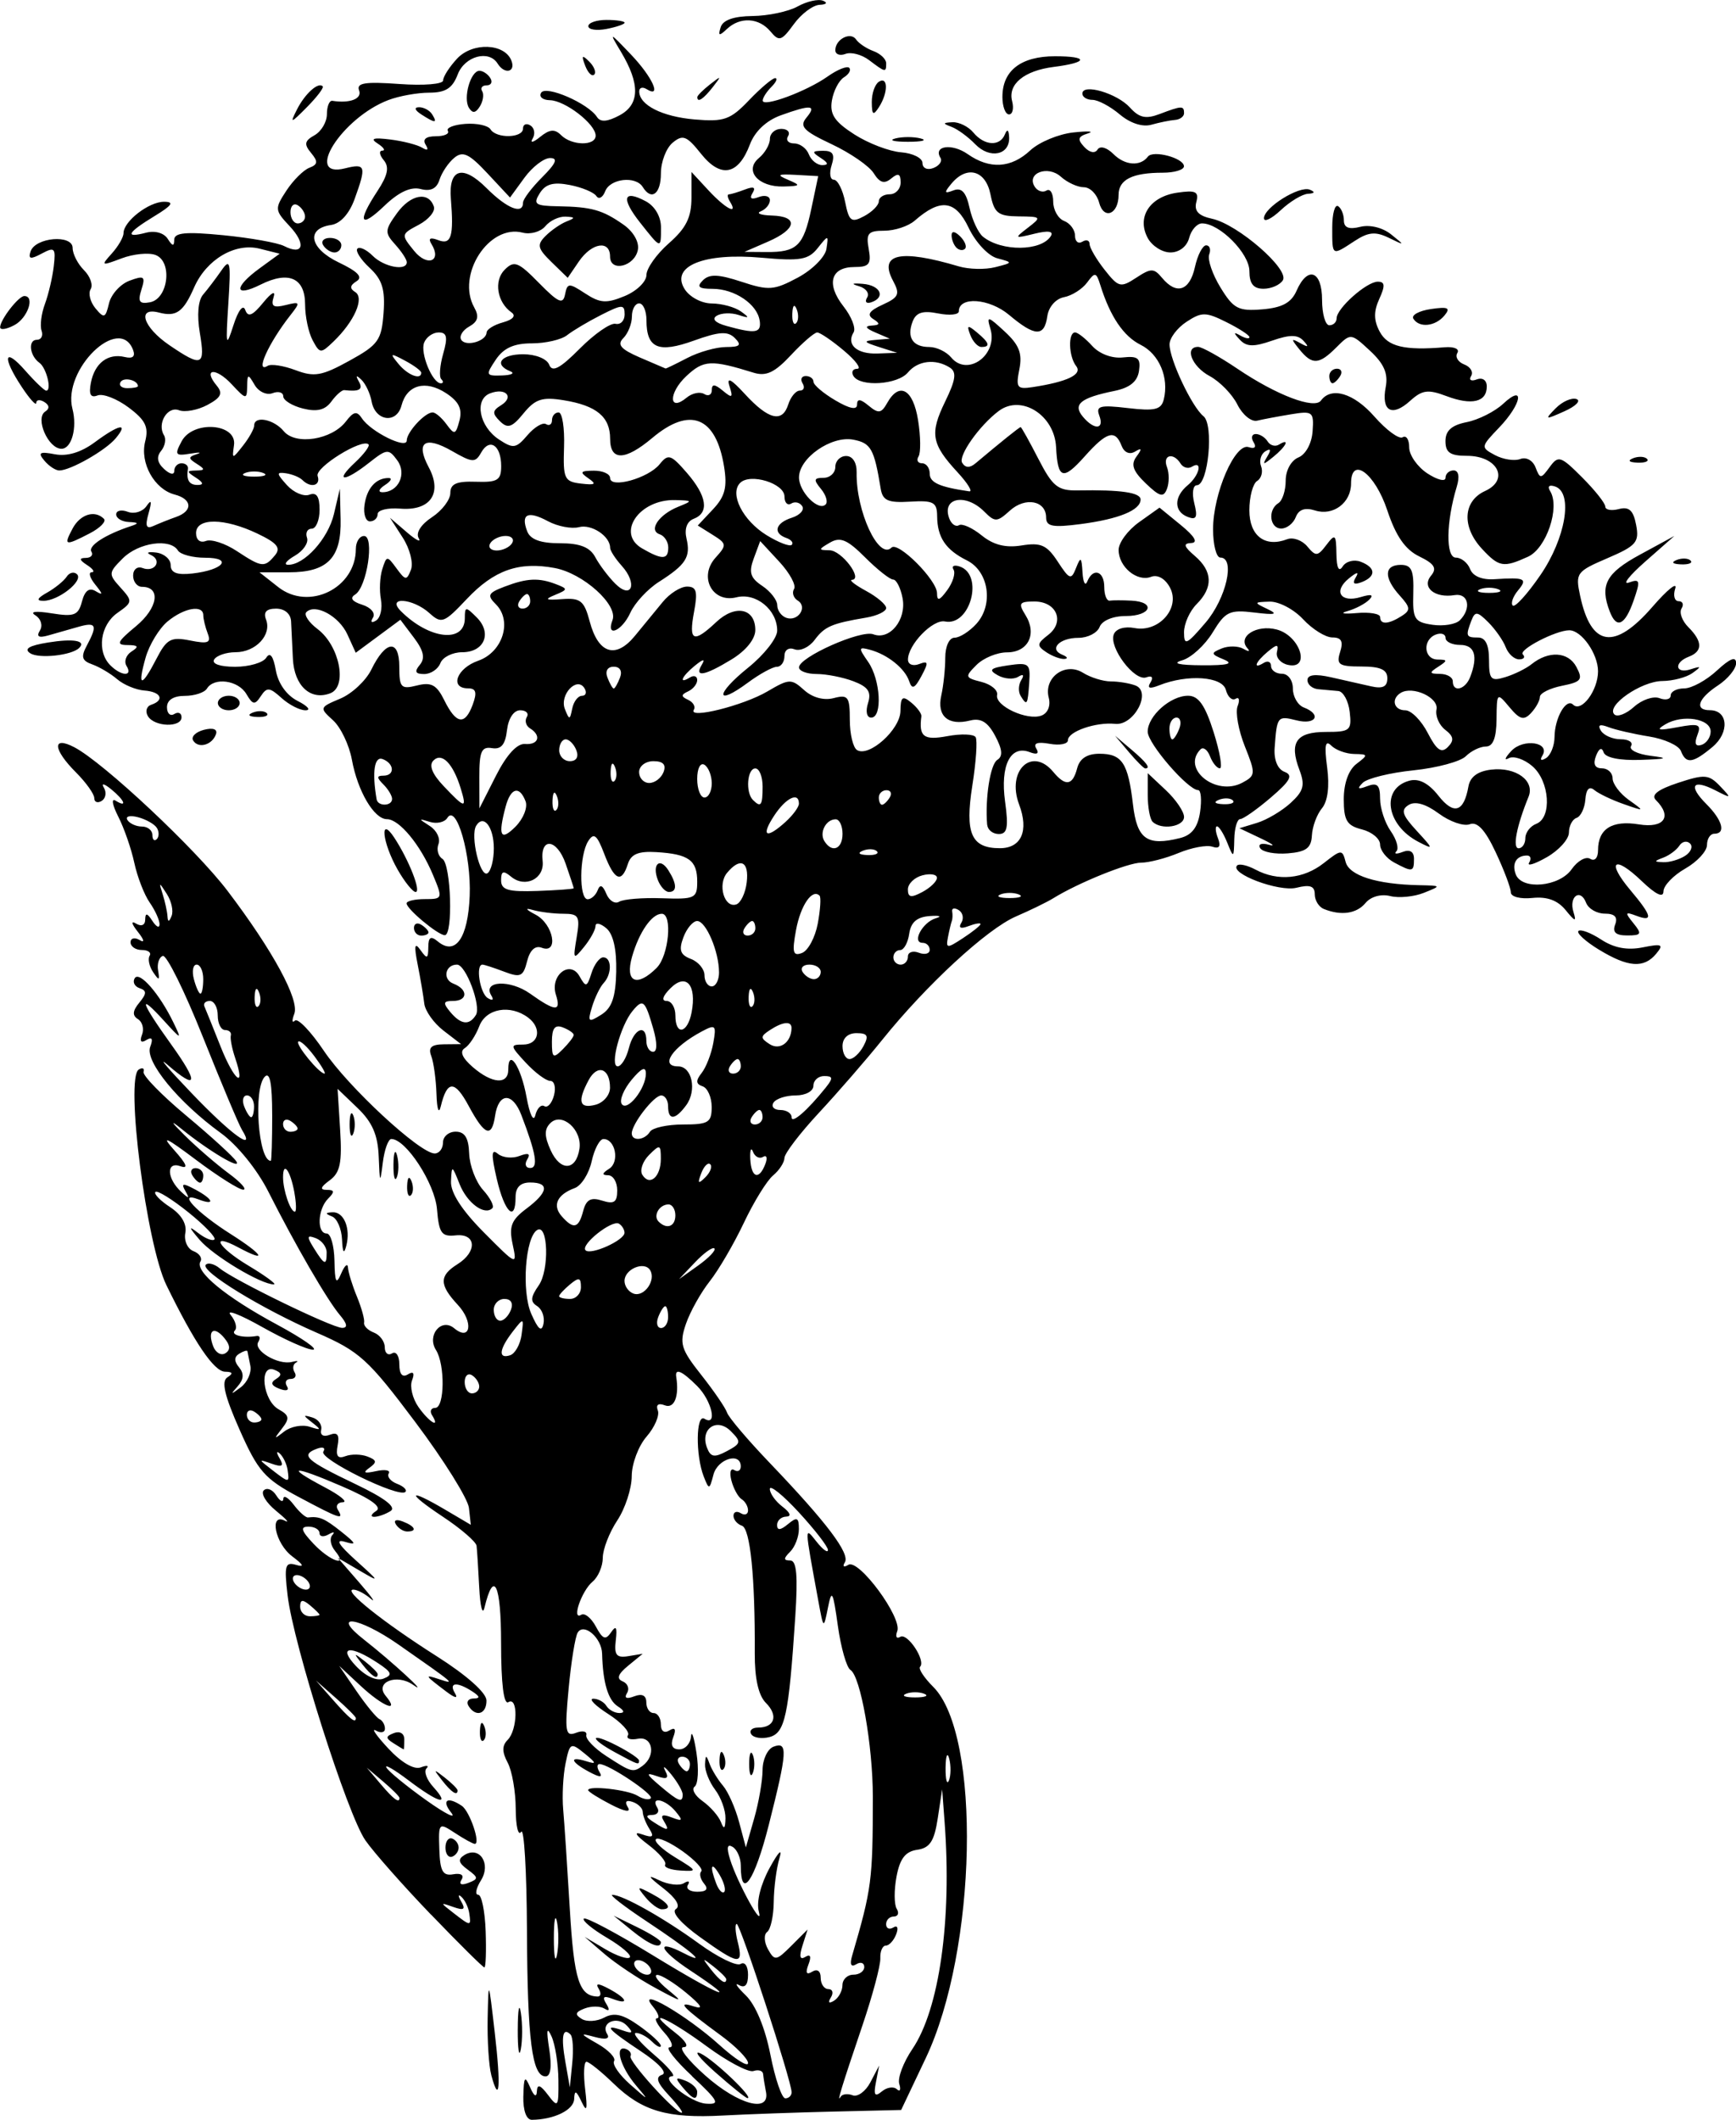 <?xml version="1.0" encoding="UTF-8" standalone="no"?>
<!-- Created with Inkscape (http://www.inkscape.org/) -->

<svg
   width="63.227mm"
   height="77.184mm"
   viewBox="0 0 63.227 77.184"
   version="1.1"
   id="svg5"
   inkscape:version="1.1 (c4e8f9ed74, 2021-05-24)"
   sodipodi:docname="celosia.svg"
   xmlns:inkscape="http://www.inkscape.org/namespaces/inkscape"
   xmlns:sodipodi="http://sodipodi.sourceforge.net/DTD/sodipodi-0.dtd"
   xmlns="http://www.w3.org/2000/svg"
   xmlns:svg="http://www.w3.org/2000/svg">
  <sodipodi:namedview
     id="namedview7"
     pagecolor="#ffffff"
     bordercolor="#666666"
     borderopacity="1.0"
     inkscape:pageshadow="2"
     inkscape:pageopacity="0.0"
     inkscape:pagecheckerboard="0"
     inkscape:document-units="mm"
     showgrid="false"
     inkscape:zoom="0.94615212"
     inkscape:cx="-308.08999"
     inkscape:cy="136.87017"
     inkscape:window-width="2506"
     inkscape:window-height="1403"
     inkscape:window-x="1974"
     inkscape:window-y="0"
     inkscape:window-maximized="1"
     inkscape:current-layer="layer1" />
  <defs
     id="defs2" />
  <g
     inkscape:label="Layer 1"
     inkscape:groupmode="layer"
     id="layer1"
     transform="translate(-233.705,-129.416)">
    <path
       style="fill:#000000;stroke-width:0.265"
       d="m 252.766,205.744 c 0.016,-0.721 0.055,-0.774 0.246,-0.331 0.14,0.325 0.235,0.382 0.246,0.148 0.014,-0.278 0.123,-0.243 0.407,0.132 0.362,0.479 0.388,0.442 0.378,-0.545 -0.006,-0.582 -0.118,-1.296 -0.25,-1.587 -0.171,-0.377 -0.195,-0.244 -0.084,0.463 0.1,0.636 0.052,0.992 -0.133,0.992 -0.494,0 -0.662,-1.315 -0.679,-5.332 -0.009,-2.132 -0.104,-3.739 -0.211,-3.572 -0.107,0.168 -0.196,-0.209 -0.198,-0.837 -0.002,-0.628 -0.134,-1.385 -0.293,-1.682 -0.209,-0.391 -0.209,-0.62 0,-0.829 0.363,-0.363 0.385,-1.597 0.025,-1.374 -0.169,0.104 -0.265,-0.676 -0.265,-2.154 0,-2.14 -0.264,-2.702 -0.605,-1.286 -0.07,0.291 -0.156,-0.036 -0.191,-0.728 -0.035,-0.691 -0.079,-1.377 -0.097,-1.524 -0.018,-0.147 -0.569,-0.623 -1.224,-1.057 -1.354,-0.898 -1.29,-1.067 0.095,-0.25 l 0.919,0.542 -0.067,-0.612 c -0.037,-0.337 -0.915,-1.743 -1.952,-3.125 -1.726,-2.3 -2.03,-2.576 -3.595,-3.258 -2.017,-0.879 -4.258,-2.253 -4.036,-2.476 0.086,-0.086 0.314,-0.026 0.506,0.134 0.515,0.427 4.095,2.167 4.459,2.167 0.21,0 0.184,-0.152 -0.08,-0.463 -0.463,-0.545 -1.622,-2.543 -2.609,-4.497 -0.408,-0.808 -1.133,-1.701 -1.735,-2.137 -1.545,-1.12 -2.768,-2.612 -2.568,-3.133 0.113,-0.294 0.067,-0.378 -0.138,-0.251 -0.196,0.121 -0.253,0.051 -0.159,-0.194 0.081,-0.211 0.014,-0.466 -0.148,-0.566 -0.212,-0.131 -0.199,-0.3 0.048,-0.599 0.273,-0.331 0.276,-0.439 0.011,-0.528 -0.183,-0.061 -0.263,-0.225 -0.177,-0.363 0.169,-0.274 0.905,0.569 1.412,1.619 0.309,0.639 0.297,0.636 -0.357,-0.081 -0.957,-1.049 -0.84,-0.676 0.273,0.874 1.016,1.414 0.963,1.692 -0.14,0.734 -0.373,-0.324 0.032,0.152 0.901,1.058 1.435,1.498 2.339,2.152 1.817,1.317 -0.114,-0.182 -0.752,-1.7 -1.42,-3.373 -0.667,-1.673 -1.325,-3.005 -1.463,-2.959 -0.137,0.046 -0.215,0.284 -0.172,0.529 0.064,0.371 0.034,0.381 -0.181,0.061 -0.142,-0.211 -0.199,-0.479 -0.128,-0.595 0.072,-0.116 -0.055,-0.211 -0.282,-0.211 -0.227,0 -0.412,-0.126 -0.412,-0.28 0,-0.154 0.149,-0.191 0.331,-0.082 0.193,0.116 0.165,-0.009 -0.066,-0.3 -0.231,-0.291 -0.259,-0.416 -0.066,-0.3 0.197,0.118 0.332,0.059 0.335,-0.148 0.003,-0.252 0.074,-0.238 0.261,0.051 0.141,0.218 0.258,0.275 0.261,0.125 0.002,-0.15 -0.159,-0.507 -0.359,-0.794 -0.2,-0.287 -0.452,-0.939 -0.561,-1.448 -0.109,-0.509 -0.372,-1.267 -0.585,-1.683 -0.213,-0.416 -0.258,-0.677 -0.1,-0.58 0.448,0.277 0.336,-0.014 -0.161,-0.417 -0.255,-0.207 -0.367,-0.229 -0.26,-0.051 0.103,0.172 0.066,0.387 -0.082,0.479 -0.148,0.091 -0.269,0.045 -0.269,-0.102 0,-0.147 -0.298,-0.566 -0.661,-0.93 -0.848,-0.848 -0.884,-1.349 -0.066,-0.922 1.064,0.556 4.421,3.702 5.581,5.23 1.65,2.173 2.625,3.969 2.431,4.476 -0.092,0.24 -0.083,0.352 0.021,0.248 0.104,-0.104 0.579,0.39 1.056,1.099 0.891,1.324 3.498,3.737 4.036,3.737 0.166,0 0.302,-0.179 0.302,-0.397 0,-0.218 0.208,-0.397 0.463,-0.396 0.332,5.3e-4 0.471,0.226 0.491,0.797 0.016,0.438 0.243,1.034 0.505,1.324 0.262,0.29 0.416,0.589 0.34,0.664 -0.283,0.283 -0.921,-0.186 -1.195,-0.878 -0.275,-0.694 -0.285,-0.698 -0.312,-0.096 -0.018,0.409 0.391,1.044 1.193,1.852 1.207,1.216 1.22,1.221 1.052,0.436 -0.139,-0.65 -0.048,-0.884 0.498,-1.294 0.804,-0.602 0.855,-0.955 0.138,-0.955 -0.353,0 -0.529,0.176 -0.529,0.529 0,0.944 -0.402,0.56 -0.683,-0.652 -0.21,-0.904 -0.201,-1.12 0.039,-0.921 0.172,0.143 0.526,0.178 0.786,0.078 0.325,-0.125 0.414,-0.085 0.282,0.128 -0.105,0.17 -0.057,0.31 0.107,0.31 0.305,0 0.218,-0.524 -0.321,-1.928 -0.322,-0.84 -0.831,-0.823 -0.957,0.031 -0.12,0.813 -0.381,0.716 -0.959,-0.359 -0.51,-0.948 -0.787,-0.946 -1.017,0.007 -0.073,0.305 -0.14,0.119 -0.158,-0.441 -0.017,-0.534 -0.103,-1.159 -0.191,-1.389 -0.118,-0.308 0.004,-0.42 0.463,-0.424 l 0.624,-0.006 -0.642,-0.494 c -0.353,-0.272 -0.668,-0.715 -0.699,-0.986 -0.031,-0.271 -0.139,-0.909 -0.24,-1.419 -0.137,-0.692 -0.111,-0.826 0.1,-0.529 0.241,0.339 0.283,0.324 0.287,-0.099 0.003,-0.373 0.088,-0.426 0.344,-0.214 0.644,0.535 1.102,-0.117 1.164,-1.658 0.06,-1.479 -0.484,-3.373 -0.815,-2.838 -0.097,0.158 -0.382,0.223 -0.632,0.146 -0.428,-0.132 -0.428,-0.123 -0.003,0.151 0.249,0.16 0.389,0.455 0.313,0.655 -0.077,0.2 -0.012,0.442 0.143,0.538 0.316,0.196 0.395,2.794 0.084,2.78 -0.258,-0.011 -1.389,-0.955 -1.389,-1.158 0,-0.086 0.299,-0.156 0.665,-0.156 0.652,0 0.658,-0.017 0.293,-0.889 -0.455,-1.089 -1.226,-2.021 -1.673,-2.021 -0.468,0 -1.067,-1.017 -1.277,-2.166 -0.098,-0.536 -0.408,-1.183 -0.688,-1.436 -0.499,-0.452 -0.494,-0.468 0.265,-0.787 0.426,-0.179 0.935,-0.655 1.132,-1.058 0.522,-1.071 1.018,-1.121 1.018,-0.103 0,0.763 0.062,0.829 0.646,0.682 0.519,-0.13 0.715,-0.024 0.992,0.537 0.433,0.877 0.752,0.927 1.035,0.163 0.165,-0.447 0.123,-0.595 -0.168,-0.595 -0.684,0 -0.415,-0.733 0.37,-1.006 0.891,-0.311 1.249,-1.447 0.645,-2.051 -0.332,-0.332 -0.292,-0.416 0.316,-0.647 0.818,-0.311 1.242,-0.331 1.878,-0.086 0.432,0.166 0.429,0.194 -0.044,0.389 -0.399,0.164 -0.342,0.198 0.262,0.152 0.668,-0.05 0.802,0.059 1.003,0.814 0.311,1.172 0.942,1.376 1.641,0.53 0.304,-0.369 0.761,-0.924 1.014,-1.235 0.253,-0.311 0.653,-0.565 0.889,-0.565 0.347,0 0.396,0.177 0.255,0.926 -0.201,1.069 -0.024,1.149 0.812,0.363 0.693,-0.651 1.42,-0.5 1.42,0.294 0,0.327 -0.341,0.749 -0.86,1.066 -0.987,0.602 -1.375,0.672 -1.089,0.196 0.135,-0.225 0.055,-0.214 -0.249,0.032 -0.485,0.393 -0.614,0.697 -0.183,0.431 0.146,-0.09 0.265,-0.047 0.265,0.095 0,0.142 -0.149,0.328 -0.331,0.412 -0.264,0.123 -0.264,0.186 0.002,0.309 0.183,0.085 0.275,0.247 0.206,0.36 -0.218,0.353 1.802,-0.15 2.683,-0.669 0.789,-0.464 0.869,-0.467 1.333,-0.048 0.303,0.274 0.719,0.387 1.079,0.293 0.523,-0.137 0.586,-0.053 0.586,0.788 0,0.518 0.118,1.014 0.262,1.103 0.439,0.272 1.573,-0.746 1.582,-1.42 0.007,-0.522 0.074,-0.573 0.397,-0.305 0.214,0.177 0.378,0.4 0.366,0.495 -0.099,0.746 0.083,0.885 0.945,0.724 0.498,-0.093 0.962,-0.077 1.031,0.037 0.069,0.114 0.015,0.904 -0.12,1.757 -0.276,1.75 -0.041,2.286 1.003,2.286 0.782,0 1.061,-0.634 0.7,-1.592 -0.465,-1.233 0.467,-2.122 1.244,-1.186 0.447,0.538 0.705,0.499 0.87,-0.132 0.092,-0.354 0.361,-0.529 0.809,-0.529 0.827,0 1.046,0.331 1.224,1.849 0.148,1.264 0.511,1.522 1.717,1.22 0.428,-0.107 0.645,-0.391 0.727,-0.949 0.064,-0.438 0.033,-0.796 -0.07,-0.796 -0.37,0 -1.838,-1.697 -1.838,-2.126 0,-0.575 0.834,-1.315 1.476,-1.31 0.377,0.003 0.616,0.346 0.925,1.323 0.229,0.726 0.331,1.319 0.227,1.319 -0.105,0 -0.265,-0.196 -0.357,-0.435 -0.092,-0.239 -0.247,-0.355 -0.345,-0.257 -0.711,0.711 0.564,1.729 1.523,1.215 0.484,-0.259 0.488,-0.325 0.089,-1.324 -0.231,-0.578 -0.35,-1.236 -0.263,-1.462 0.087,-0.226 0.054,-0.347 -0.074,-0.268 -0.127,0.079 -0.286,-0.067 -0.353,-0.323 -0.129,-0.492 -1.394,-0.58 -2.429,-0.168 -0.353,0.14 -0.449,0.109 -0.317,-0.105 0.115,-0.186 0.054,-0.259 -0.155,-0.184 -0.428,0.152 -1.365,-1.088 -1.182,-1.565 0.079,-0.206 0.391,-0.301 0.758,-0.231 0.89,0.17 1.682,-0.738 1.287,-1.476 -0.174,-0.325 -0.448,-0.48 -0.686,-0.389 -0.509,0.196 -1.183,-0.362 -1.183,-0.98 0,-0.263 0.335,-0.717 0.745,-1.009 l 0.745,-0.53 0.777,0.635 c 0.504,0.412 0.637,0.641 0.38,0.653 -0.306,0.014 -0.276,0.122 0.132,0.473 0.648,0.556 0.669,1.146 0.062,1.753 -0.252,0.252 -0.459,0.714 -0.459,1.025 0,0.5 0.092,0.459 0.783,-0.35 0.756,-0.884 1.094,-2.371 0.54,-2.371 -0.146,0 -0.265,-0.463 -0.265,-1.029 0,-1.307 0.802,-3.157 1.297,-2.992 0.22,0.073 0.291,0.003 0.179,-0.178 -0.102,-0.164 -0.066,-0.299 0.08,-0.299 0.146,0 0.339,0.121 0.431,0.269 0.091,0.148 0.277,0.2 0.412,0.117 0.416,-0.257 0.273,0.057 -0.201,0.442 -0.381,0.309 -0.414,0.308 -0.224,-0.008 0.149,-0.247 0.125,-0.311 -0.07,-0.19 -0.162,0.1 -0.231,0.344 -0.155,0.543 0.076,0.199 0.012,0.44 -0.144,0.536 -0.155,0.096 -0.283,0.576 -0.283,1.067 0,0.93 0.567,1.365 1.376,1.055 0.215,-0.083 0.546,0.035 0.734,0.262 0.308,0.371 0.377,0.365 0.695,-0.054 0.32,-0.422 0.355,-0.391 0.366,0.328 0.008,0.514 0.088,0.674 0.228,0.454 0.119,-0.187 0.414,-0.264 0.657,-0.17 0.554,0.212 0.567,0.537 0.031,0.743 -0.279,0.107 -0.347,0.052 -0.214,-0.17 0.132,-0.22 0.05,-0.209 -0.248,0.033 -0.578,0.469 -0.304,0.9 0.432,0.679 0.386,-0.117 0.487,-0.085 0.308,0.096 -0.146,0.148 -0.503,0.335 -0.794,0.416 -0.291,0.081 -0.142,0.113 0.331,0.071 0.473,-0.042 0.86,0.023 0.86,0.143 0,0.285 0.3,0.272 0.783,-0.034 0.333,-0.211 0.324,-0.313 -0.066,-0.744 -0.59,-0.652 -0.575,-1.12 0.035,-1.12 0.395,0 0.481,0.195 0.457,1.037 -0.027,0.938 0.039,1.047 0.697,1.144 0.4,0.059 0.849,-0.015 0.998,-0.164 0.432,-0.432 0.313,-0.999 -0.192,-0.916 -0.722,0.119 -1.21,-0.283 -0.858,-0.706 0.226,-0.272 0.128,-0.432 -0.43,-0.704 -0.511,-0.249 -0.85,-0.738 -1.162,-1.675 -0.45,-1.354 -1.32,-1.998 -1.32,-0.978 0,0.703 -0.652,1.191 -1.312,0.981 -0.366,-0.116 -0.595,-0.037 -0.702,0.243 -0.088,0.228 -0.325,0.415 -0.528,0.415 -0.423,0 -0.5,-0.682 -0.104,-0.926 0.146,-0.09 0.265,-0.458 0.265,-0.818 0,-0.374 0.198,-0.736 0.463,-0.844 0.267,-0.109 0.486,-0.512 0.517,-0.95 0.051,-0.716 0.005,-0.752 -0.794,-0.62 -0.466,0.077 -1.019,0.181 -1.227,0.231 -0.209,0.05 -0.532,-0.214 -0.718,-0.587 -0.186,-0.373 -0.641,-0.839 -1.01,-1.037 -0.649,-0.347 -0.931,-1.063 -0.42,-1.063 0.138,0 0.786,0.361 1.44,0.802 1.416,0.956 2.796,1.48 3.034,1.152 0.375,-0.516 1.197,-0.27 1.946,0.583 0.435,0.495 0.898,0.835 1.029,0.754 0.131,-0.081 0.238,0.084 0.238,0.367 0,0.283 0.298,0.709 0.661,0.948 0.364,0.238 0.661,0.312 0.661,0.163 0,-0.149 0.133,-0.271 0.295,-0.271 0.183,0 0.227,0.226 0.115,0.595 -0.389,1.282 -0.406,2.58 -0.034,2.58 0.199,0 0.433,0.188 0.521,0.417 0.099,0.259 0.436,0.399 0.888,0.369 1.114,-0.073 1.217,-0.024 0.855,0.411 -0.184,0.222 -0.27,0.468 -0.19,0.548 0.08,0.08 0.531,-0.417 1.003,-1.104 0.924,-1.342 1.203,-2.999 0.545,-3.228 -0.221,-0.077 -0.295,-0.011 -0.186,0.166 0.367,0.593 -0.136,2.083 -0.806,2.388 -0.895,0.408 -1.056,0.381 -1.674,-0.283 -0.747,-0.802 -0.698,-1.741 0.111,-2.11 0.9,-0.41 0.452,-1.28 -0.66,-1.28 -0.611,0 -0.784,-0.118 -0.784,-0.536 0,-0.381 0.224,-0.581 0.775,-0.691 0.426,-0.085 1.022,-0.385 1.323,-0.665 0.807,-0.752 0.684,3.2e-4 -0.141,0.861 -0.677,0.707 -0.679,0.723 -0.151,1.006 0.295,0.158 0.709,0.221 0.919,0.141 0.217,-0.083 0.457,0.05 0.556,0.306 0.163,0.424 0.195,0.424 0.514,-0.013 0.316,-0.433 0.401,-0.406 1.183,0.377 0.463,0.463 0.843,0.941 0.843,1.062 0,0.121 0.222,0.161 0.494,0.09 0.372,-0.097 0.528,0.045 0.629,0.577 0.12,0.63 0.007,0.761 -1.044,1.212 -1.129,0.484 -1.172,0.542 -0.996,1.366 0.4,1.872 1.252,2 2.641,0.397 0.536,-0.618 0.907,-0.916 0.824,-0.661 -0.083,0.255 -0.028,0.463 0.122,0.463 0.15,0 0.198,0.12 0.107,0.267 -0.091,0.147 0.021,0.453 0.249,0.68 0.521,0.521 0.526,0.879 0.017,1.074 -0.559,0.214 -0.497,0.641 0.066,0.459 0.391,-0.126 0.401,-0.104 0.066,0.137 -0.218,0.157 -0.711,0.287 -1.095,0.29 -0.77,0.004 -2.063,0.901 -1.751,1.214 0.108,0.109 0.431,-0.015 0.718,-0.274 0.287,-0.259 0.704,-0.401 0.928,-0.315 0.224,0.086 0.407,0.041 0.407,-0.1 0,-0.141 0.221,-0.256 0.491,-0.256 0.27,0 0.806,-0.292 1.191,-0.649 0.481,-0.445 0.7,-0.53 0.7,-0.271 0,0.208 -0.298,0.573 -0.661,0.812 -0.728,0.477 -0.866,0.902 -0.293,0.902 0.665,0 0.722,0.814 0.095,1.337 -0.719,0.6 -0.965,0.631 -1.15,0.149 -0.077,-0.201 -0.599,-0.439 -1.159,-0.529 -0.56,-0.09 -1.227,-0.243 -1.482,-0.341 -0.316,-0.121 -0.403,-0.08 -0.272,0.132 0.105,0.17 0.429,0.31 0.72,0.31 0.291,0 0.46,0.111 0.376,0.247 -0.084,0.136 0.236,0.296 0.712,0.355 0.684,0.085 0.607,0.116 -0.37,0.149 -0.759,0.026 -1.276,-0.08 -1.341,-0.275 -0.066,-0.199 -0.17,-0.149 -0.278,0.132 -0.114,0.297 -0.041,0.45 0.216,0.45 0.214,0 0.389,0.164 0.389,0.365 0,0.201 0.268,0.556 0.595,0.789 0.584,0.416 0.58,0.419 -0.19,0.149 -0.432,-0.151 -0.913,-0.381 -1.069,-0.511 -0.186,-0.155 -0.299,-0.037 -0.328,0.342 -0.024,0.318 -0.168,0.619 -0.32,0.67 -0.152,0.051 -0.277,0.291 -0.278,0.533 -7.9e-4,0.243 -0.364,0.647 -0.806,0.899 -0.442,0.252 -0.732,0.341 -0.644,0.198 0.088,-0.143 0.054,-0.259 -0.076,-0.259 -0.387,0 -0.562,0.292 -0.41,0.687 0.222,0.579 1.585,0.454 2.034,-0.187 0.215,-0.307 0.519,-0.478 0.676,-0.381 0.165,0.102 0.286,-0.03 0.286,-0.315 0,-0.775 0.51,-1.097 1.486,-0.938 0.923,0.15 1.226,-0.281 0.622,-0.884 -0.187,-0.187 0.066,-0.384 0.805,-0.628 0.97,-0.32 1.122,-0.308 1.529,0.118 0.431,0.451 0.423,0.459 -0.166,0.157 -0.836,-0.429 -1.004,-0.176 -0.33,0.498 0.589,0.589 0.719,1.08 0.287,1.08 -0.146,0 -0.265,0.184 -0.265,0.409 0,0.225 -0.356,0.612 -0.792,0.86 -0.436,0.248 -0.793,0.622 -0.794,0.831 -10e-4,0.247 -0.279,0.115 -0.793,-0.378 -1.005,-0.963 -1.3,-0.724 -0.41,0.333 0.791,0.94 0.842,1.167 0.209,0.929 -0.405,-0.152 -0.418,-0.118 -0.1,0.273 0.32,0.394 0.294,0.446 -0.227,0.446 -0.416,0 -0.545,-0.117 -0.438,-0.397 0.104,-0.271 -0.015,-0.397 -0.377,-0.397 -0.291,0 -0.597,-0.178 -0.681,-0.395 -0.208,-0.543 -0.637,-0.228 -0.46,0.338 0.115,0.367 0.06,0.354 -0.285,-0.071 -0.291,-0.358 -0.677,-0.499 -1.212,-0.443 -0.439,0.046 -0.785,-0.044 -0.785,-0.205 0,-0.158 -0.248,-0.814 -0.551,-1.459 -0.384,-0.818 -0.67,-1.125 -0.945,-1.02 -0.217,0.083 -0.724,-0.092 -1.126,-0.389 -0.475,-0.351 -0.86,-0.461 -1.098,-0.314 -0.295,0.183 -0.239,0.365 0.288,0.938 0.624,0.678 0.627,0.697 0.065,0.405 -1.184,-0.616 -1.374,-1.952 -0.318,-2.228 0.339,-0.089 0.692,0.096 1.048,0.548 0.561,0.714 0.927,0.602 1.093,-0.335 0.063,-0.353 0.34,-0.557 0.835,-0.614 0.895,-0.103 1.593,0.406 1.355,0.988 -0.435,1.065 -0.592,1.876 -0.363,1.876 0.135,0 0.246,-0.166 0.246,-0.369 0,-0.203 0.179,-0.437 0.397,-0.521 0.582,-0.223 0.49,-1.559 -0.145,-2.102 -0.298,-0.255 -0.685,-0.384 -0.86,-0.286 -0.175,0.098 -0.131,-0.022 0.098,-0.266 0.44,-0.469 1.432,-0.317 1.129,0.173 -0.1,0.162 -0.045,0.199 0.134,0.089 0.168,-0.104 0.307,-0.45 0.31,-0.768 0.005,-0.695 0.425,-1.43 0.675,-1.18 0.3,0.3 0.909,-0.513 0.909,-1.214 0,-0.637 -0.6,-1.493 -1.047,-1.493 -0.489,0 -1.859,0.71 -1.692,0.878 0.099,0.099 0.038,0.181 -0.136,0.181 -0.174,0 -0.393,-0.199 -0.487,-0.443 -0.093,-0.244 -0.378,-0.651 -0.633,-0.906 -0.399,-0.399 -0.484,-0.408 -0.616,-0.065 -0.218,0.569 -0.198,0.619 0.244,0.619 0.267,0 0.397,0.267 0.397,0.812 0,0.719 0.068,0.791 0.595,0.629 0.327,-0.1 0.756,-0.311 0.952,-0.469 0.623,-0.5 1.336,-0.459 1.632,0.093 0.25,0.467 0.188,0.55 -0.521,0.692 -0.443,0.089 -0.805,0.27 -0.805,0.404 0,0.133 -0.145,0.398 -0.322,0.587 -0.262,0.28 -0.408,0.241 -0.785,-0.21 -0.458,-0.547 -0.463,-0.542 -0.472,0.438 -0.006,0.679 -0.128,0.992 -0.387,0.992 -0.208,0 -0.537,0.159 -0.731,0.353 -0.194,0.194 -1.053,0.426 -1.909,0.514 -0.855,0.088 -1.687,0.293 -1.848,0.456 -0.215,0.217 -0.17,0.249 0.17,0.119 0.361,-0.137 0.463,-0.037 0.463,0.455 0,0.347 0.174,0.88 0.388,1.184 0.213,0.304 0.306,0.635 0.206,0.734 -0.1,0.1 0.004,0.11 0.23,0.023 0.262,-0.101 0.411,-0.01 0.411,0.251 0,0.483 -0.053,0.493 -0.723,0.134 -0.281,-0.151 -0.512,-0.446 -0.512,-0.656 0,-0.21 -0.298,-0.457 -0.661,-0.549 -0.549,-0.138 -0.661,-0.324 -0.661,-1.1 0,-0.58 0.176,-1.068 0.463,-1.286 0.433,-0.329 0.428,-0.352 -0.079,-0.36 -0.298,-0.005 -0.676,-0.142 -0.839,-0.305 -0.219,-0.219 -0.258,-0.012 -0.151,0.791 0.092,0.689 0.023,1.236 -0.19,1.492 -0.184,0.222 -0.349,0.667 -0.365,0.988 -0.023,0.459 -0.211,0.599 -0.877,0.652 -0.466,0.038 -0.918,-0.047 -1.006,-0.189 -0.09,-0.145 0.048,-0.199 0.318,-0.124 0.262,0.073 0.128,-0.032 -0.299,-0.234 l -0.776,-0.368 0.644,-0.196 c 0.354,-0.108 0.904,-0.434 1.221,-0.724 0.475,-0.435 0.532,-0.648 0.32,-1.206 -0.38,-1 -0.114,-1.38 0.964,-1.38 0.882,0 0.946,-0.053 0.868,-0.728 -0.046,-0.4 -0.233,-0.742 -0.414,-0.761 -0.182,-0.018 -0.509,-0.048 -0.728,-0.066 -0.218,-0.018 -0.397,-0.167 -0.397,-0.331 0,-0.199 0.285,-0.234 0.86,-0.104 0.473,0.106 1.128,0.254 1.455,0.329 0.428,0.097 0.595,0.015 0.595,-0.293 0,-0.314 -0.251,-0.428 -0.944,-0.428 -0.823,0 -0.922,-0.068 -0.776,-0.529 0.123,-0.388 0.048,-0.529 -0.283,-0.529 -0.248,0 -0.726,-0.298 -1.064,-0.661 -0.337,-0.364 -0.887,-0.653 -1.221,-0.643 -0.581,0.018 -0.584,0.03 -0.079,0.269 0.404,0.192 0.292,0.222 -0.476,0.128 -0.905,-0.11 -1.056,-0.038 -1.518,0.723 -0.282,0.465 -0.783,0.923 -1.112,1.017 -0.387,0.111 -0.131,0.175 0.724,0.18 0.939,0.006 1.169,-0.055 0.794,-0.21 -0.476,-0.196 -0.484,-0.236 -0.079,-0.402 0.248,-0.101 0.605,-0.095 0.794,0.014 0.189,0.109 0.255,0.101 0.147,-0.018 -0.384,-0.424 0.329,-0.881 1.067,-0.685 0.853,0.227 1.246,1.47 0.407,1.287 -0.266,-0.058 -0.448,-0.267 -0.403,-0.465 0.067,-0.296 0.008,-0.299 -0.331,-0.018 -0.458,0.38 -0.56,0.664 -0.147,0.409 0.146,-0.09 0.265,-0.037 0.265,0.117 0,0.154 0.179,0.28 0.397,0.28 0.223,0 0.397,0.236 0.397,0.537 0,0.296 0.179,0.606 0.397,0.69 0.664,0.255 0.443,0.646 -0.265,0.469 -0.693,-0.174 -0.713,-0.148 -0.796,1.003 -0.031,0.438 0.108,0.776 0.36,0.872 0.323,0.124 0.216,0.324 -0.503,0.939 -0.502,0.429 -1.003,0.781 -1.112,0.781 -0.109,2.6e-4 -0.206,0.328 -0.215,0.728 -0.016,0.699 -0.026,0.705 -0.256,0.132 -0.132,-0.327 -0.299,-0.595 -0.372,-0.595 -0.073,0 -0.058,0.195 0.034,0.433 0.114,0.298 0.05,0.394 -0.207,0.307 -0.205,-0.069 -0.756,0.034 -1.224,0.228 -0.468,0.195 -1.083,0.354 -1.367,0.354 -0.48,0 -2.3,0.737 -3.205,1.298 -0.218,0.135 -0.828,0.433 -1.356,0.661 -1.059,0.459 -3.262,2.492 -4.876,4.5 -0.575,0.715 -1.608,1.905 -2.297,2.646 -0.689,0.74 -1.254,1.481 -1.257,1.645 -0.003,0.164 -0.189,0.451 -0.414,0.638 -0.225,0.187 -0.704,0.963 -1.064,1.724 -0.36,0.761 -0.92,1.72 -1.244,2.13 -0.324,0.41 -0.714,1.107 -0.866,1.55 -0.246,0.716 -0.185,0.92 0.56,1.862 0.46,0.582 0.882,1.199 0.938,1.371 0.056,0.172 0.756,0.997 1.557,1.833 2.068,2.161 2.929,3.3 2.733,3.616 -0.096,0.156 -0.041,0.195 0.127,0.091 0.377,-0.233 1.969,1.926 1.781,2.416 -0.076,0.198 -0.026,0.29 0.11,0.206 0.259,-0.16 0.941,0.871 0.721,1.091 -0.069,0.069 0.147,0.399 0.481,0.732 1.752,1.752 1.594,9.58 -0.274,13.516 l -0.896,1.888 -2.458,0.058 c -1.352,0.032 -3.171,0.097 -4.042,0.144 -2.013,0.11 -2.937,-0.161 -3.968,-1.159 -0.453,-0.439 -0.9,-0.798 -0.993,-0.798 -0.093,0 -0.115,0.446 -0.049,0.992 0.092,0.762 0.062,0.869 -0.13,0.463 -0.197,-0.416 -0.255,-0.437 -0.269,-0.097 -0.017,0.397 -0.729,0.746 -1.54,0.755 -0.201,0.002 -0.323,-0.333 -0.312,-0.856 z m 5.3,-0.038 c -0.43,-0.458 -0.499,-0.665 -0.248,-0.749 0.204,-0.068 -0.114,-0.42 -0.774,-0.857 -1.204,-0.797 -1.395,-1.016 -0.658,-0.757 0.362,0.127 0.396,0.09 0.155,-0.17 -0.351,-0.38 -0.98,-0.116 -0.722,0.302 0.109,0.176 -0.055,0.214 -0.459,0.104 -0.552,-0.15 -0.539,-0.12 0.107,0.249 0.405,0.231 0.676,0.515 0.603,0.633 -0.073,0.117 0.191,0.499 0.586,0.847 0.694,0.613 0.701,0.614 0.204,0.026 -0.564,-0.667 -0.784,-1.457 -0.368,-1.319 0.145,0.048 0.225,0.167 0.177,0.265 -0.085,0.175 1.62,2.059 1.864,2.059 0.07,0 -0.141,-0.285 -0.468,-0.633 z m 0.843,-0.704 c -0.613,-0.574 -0.981,-1.044 -0.819,-1.044 0.162,0 0.08,-0.238 -0.184,-0.529 -0.263,-0.291 -0.386,-0.529 -0.273,-0.529 0.113,0 0.042,-0.197 -0.157,-0.438 -0.625,-0.753 1.223,0.319 2.431,1.41 0.573,0.518 1.043,0.815 1.043,0.66 0,-0.155 -0.446,-0.609 -0.992,-1.008 -1.398,-1.024 -1.622,-1.263 -0.992,-1.059 0.376,0.121 0.3,-0.02 -0.265,-0.489 -0.437,-0.363 -0.913,-0.658 -1.058,-0.655 -0.146,0.003 0.033,0.248 0.397,0.546 0.575,0.471 0.514,0.461 -0.467,-0.072 -0.62,-0.337 -1.454,-0.894 -1.852,-1.236 l -0.724,-0.623 0.751,0.446 c 0.413,0.245 0.815,0.381 0.893,0.303 0.079,-0.079 -0.294,-0.4 -0.828,-0.715 -0.534,-0.315 -0.914,-0.629 -0.845,-0.699 0.069,-0.069 1.205,0.535 2.525,1.343 2.423,1.483 3.299,1.833 1.335,0.534 -1.121,-0.742 -1.267,-1.157 -0.216,-0.616 0.929,0.478 0.272,-0.083 -1.363,-1.166 -0.798,-0.529 -1.358,-0.961 -1.244,-0.961 0.375,0 1.878,0.845 3.153,1.773 0.688,0.501 1.373,0.836 1.521,0.744 0.151,-0.093 0.27,0.08 0.27,0.394 0,0.372 -0.111,0.497 -0.331,0.374 -0.182,-0.103 -0.069,0.068 0.251,0.379 0.357,0.347 0.702,1.18 0.894,2.156 0.172,0.875 0.416,1.59 0.543,1.59 0.127,0 0.23,-0.099 0.23,-0.221 0,-0.401 -1.868,-6.129 -1.999,-6.129 -0.07,0 -0.053,0.298 0.038,0.661 0.215,0.858 0.039,0.835 -1.374,-0.18 -0.696,-0.5 -1.054,-0.914 -0.882,-1.021 0.181,-0.112 0.008,-0.398 -0.459,-0.76 -0.557,-0.432 -0.595,-0.507 -0.148,-0.29 0.33,0.16 0.736,0.208 0.901,0.106 0.165,-0.102 0.231,-0.073 0.146,0.063 -0.085,0.137 0.069,0.249 0.341,0.249 0.337,0 0.416,-0.095 0.247,-0.298 -0.136,-0.164 -0.182,-0.364 -0.102,-0.444 0.08,-0.08 -0.226,-0.409 -0.679,-0.732 -0.453,-0.323 -0.89,-0.521 -0.971,-0.44 -0.081,0.081 0.236,0.38 0.703,0.664 0.811,0.493 0.82,0.515 0.188,0.477 -0.365,-0.022 -0.614,-0.119 -0.555,-0.215 0.06,-0.097 -0.22,-0.424 -0.621,-0.728 -0.461,-0.349 -0.543,-0.487 -0.223,-0.375 0.394,0.138 0.453,0.094 0.269,-0.198 -0.131,-0.207 -0.24,-0.485 -0.242,-0.618 -0.002,-0.133 -0.169,-0.298 -0.372,-0.365 -0.236,-0.079 -0.296,-0.007 -0.169,0.198 0.122,0.198 -0.117,0.158 -0.625,-0.105 -0.453,-0.234 -0.823,-0.468 -0.823,-0.52 0,-0.18 1.456,-0.014 1.804,0.206 0.192,0.121 0.406,0.162 0.477,0.091 0.132,-0.132 -1.535,-1.247 -1.864,-1.247 -0.101,0 -0.102,0.131 -0.003,0.291 0.126,0.205 0.013,0.202 -0.381,-0.009 -0.679,-0.364 -0.736,-0.585 -0.098,-0.384 0.383,0.12 0.371,0.071 -0.066,-0.284 -0.504,-0.41 -0.537,-0.393 -0.692,0.366 -0.09,0.438 -0.128,1.187 -0.086,1.665 0.043,0.478 0.151,2.116 0.242,3.64 0.153,2.579 0.341,3.166 1.015,3.179 0.118,0.002 0.133,-0.127 0.034,-0.287 -0.126,-0.205 -0.013,-0.202 0.381,0.009 0.666,0.356 0.748,0.601 0.121,0.361 -0.32,-0.123 -0.381,-0.073 -0.224,0.181 0.138,0.223 0.114,0.287 -0.065,0.176 -0.155,-0.096 -0.481,-0.098 -0.725,-0.004 -0.339,0.13 -0.364,0.219 -0.104,0.379 0.186,0.115 0.557,0.093 0.823,-0.05 0.363,-0.194 0.681,-0.119 1.271,0.301 0.433,0.308 0.787,0.635 0.787,0.727 0,0.092 -0.143,0.024 -0.318,-0.15 -0.175,-0.175 -0.438,-0.318 -0.585,-0.318 -0.147,0 0.144,0.352 0.648,0.783 0.504,0.431 0.808,0.788 0.677,0.794 -0.5,0.022 0.643,0.957 1.221,0.998 0.532,0.038 0.47,-0.084 -0.508,-1.001 z m -0.346,0.405 c -0.28,-0.337 -0.263,-0.376 0.1,-0.236 0.239,0.092 0.434,0.273 0.434,0.403 0,0.34 -0.153,0.292 -0.534,-0.167 z m -1.847,-5.704 -0.661,-0.539 0.86,0.42 c 0.473,0.231 0.86,0.476 0.86,0.545 0,0.263 -0.421,0.094 -1.058,-0.425 z m 0.495,-1.212 c -0.329,-0.399 -0.308,-0.411 0.232,-0.123 0.616,0.328 0.767,0.563 0.363,0.563 -0.128,0 -0.396,-0.198 -0.595,-0.44 z m 4.391,7.088 c -0.046,-0.236 -0.093,-0.529 -0.104,-0.65 -0.011,-0.121 -0.169,-0.17 -0.351,-0.109 -0.182,0.061 -0.951,-0.345 -1.708,-0.904 -1.395,-1.029 -2.354,-1.439 -1.136,-0.487 0.385,0.301 0.509,0.52 0.297,0.523 -0.201,0.003 0.155,0.467 0.791,1.031 1.202,1.066 2.365,1.379 2.212,0.595 z m -1.844,-0.712 c -0.582,-0.515 -0.82,-0.822 -0.529,-0.682 0.49,0.235 1.952,1.631 1.7,1.622 -0.062,-0.002 -0.589,-0.425 -1.171,-0.94 z m 4.999,0.837 c 0.184,0.071 0.477,-0.144 0.651,-0.478 l 0.317,-0.606 -0.118,0.61 c -0.091,0.469 -0.041,0.546 0.216,0.333 0.184,-0.153 0.429,-0.189 0.545,-0.081 0.116,0.108 0.156,0.021 0.089,-0.192 -0.067,-0.214 0.148,-0.785 0.477,-1.27 0.982,-1.447 1.442,-4.686 1.174,-8.264 l -0.089,-1.191 -0.161,1.058 c -0.126,0.83 -0.287,1.076 -0.747,1.142 -0.431,0.061 -0.631,0.32 -0.754,0.975 -0.092,0.49 -0.089,1.018 0.007,1.173 0.096,0.155 0.048,0.282 -0.106,0.282 -0.154,0 -0.28,0.126 -0.28,0.28 0,0.154 0.118,0.207 0.262,0.119 0.15,-0.093 0.194,0.013 0.104,0.249 -0.087,0.226 -0.257,0.411 -0.377,0.411 -0.121,0 -0.211,0.208 -0.2,0.463 0.011,0.255 -0.283,1.356 -0.653,2.447 -0.755,2.228 -0.949,2.863 -0.794,2.595 0.058,-0.101 0.257,-0.126 0.441,-0.055 z m -10.272,-2.212 c -0.285,-0.285 -0.353,0.071 -0.189,0.996 l 0.163,0.926 0.088,-0.885 c 0.049,-0.487 0.021,-0.953 -0.062,-1.036 z m 9.903,-1.798 c 0,-0.21 0.179,-0.381 0.397,-0.381 0.218,0 0.397,-0.126 0.397,-0.28 0,-0.154 -0.132,-0.199 -0.293,-0.099 -0.19,0.117 -0.242,0.006 -0.148,-0.315 0.714,-2.444 0.752,-2.736 0.753,-5.788 0.001,-1.853 -0.447,-4.386 -0.815,-4.614 -0.141,-0.087 -0.347,-0.811 -0.459,-1.609 -0.177,-1.268 -0.223,-1.35 -0.361,-0.656 -0.158,0.79 -0.16,0.789 -0.353,-0.265 -0.51,-2.78 -0.508,-2.699 -0.056,-2.132 0.225,0.282 0.409,0.415 0.409,0.294 0,-0.121 -0.476,-0.736 -1.058,-1.368 -0.582,-0.631 -1.058,-1.015 -1.058,-0.853 0,0.163 0.208,0.454 0.463,0.647 0.283,0.215 0.334,0.355 0.132,0.36 -0.182,0.005 -0.331,0.142 -0.331,0.305 0,0.205 0.123,0.195 0.397,-0.032 0.329,-0.273 0.397,-0.243 0.397,0.179 0,0.28 -0.143,0.652 -0.318,0.826 -0.247,0.247 -0.247,0.318 0.002,0.318 0.234,0 0.283,0.551 0.184,2.051 -0.237,3.6 -0.373,4.231 -0.939,4.379 -0.284,0.074 -0.584,0.027 -0.665,-0.105 -0.082,-0.132 0.03,-0.24 0.249,-0.24 0.606,0 0.745,-0.439 0.285,-0.899 -0.271,-0.271 -0.41,-0.889 -0.405,-1.807 0.015,-2.764 -0.164,-4.543 -0.468,-4.644 -0.169,-0.056 -0.307,-0.219 -0.307,-0.361 0,-0.142 0.119,-0.185 0.265,-0.095 0.146,0.09 0.265,0.044 0.265,-0.101 0,-0.146 -0.105,-0.329 -0.233,-0.408 -0.128,-0.079 -0.295,-0.384 -0.372,-0.677 -0.077,-0.294 -0.032,-0.467 0.1,-0.385 0.132,0.082 0.24,0.022 0.24,-0.132 0,-0.533 -0.844,-0.278 -0.995,0.301 -0.145,0.555 -0.161,0.558 -0.354,0.066 -0.302,-0.773 -0.284,-2.294 0.026,-2.103 0.484,0.299 0.273,-0.653 -0.265,-1.191 -0.553,-0.553 -0.815,-0.667 -0.762,-0.331 0.112,0.708 -0.072,1.166 -0.415,1.034 -0.237,-0.091 -0.335,-0.02 -0.256,0.186 0.07,0.183 -0.114,0.612 -0.41,0.953 -0.296,0.341 -0.539,0.989 -0.54,1.44 -9.6e-4,0.451 -0.238,1.177 -0.527,1.613 -0.289,0.437 -0.526,1.047 -0.527,1.357 -9.5e-4,0.31 -0.167,0.7 -0.37,0.869 -0.403,0.335 -0.78,1.434 -0.414,1.207 0.125,-0.077 0.364,0.117 0.533,0.432 0.247,0.461 0.354,0.501 0.554,0.206 0.18,-0.267 0.227,-0.186 0.17,0.295 -0.063,0.533 0.025,0.645 0.451,0.575 l 0.529,-0.087 -0.529,0.434 c -0.375,0.308 -0.433,0.474 -0.197,0.572 0.183,0.076 0.253,0.267 0.155,0.425 -0.113,0.183 -0.017,0.225 0.263,0.118 0.287,-0.11 0.44,-0.034 0.44,0.22 0,0.214 0.119,0.389 0.265,0.389 0.146,0 0.265,0.186 0.265,0.412 0,0.248 0.124,0.336 0.31,0.221 0.208,-0.129 0.254,-0.047 0.141,0.249 -0.11,0.287 -0.034,0.44 0.22,0.44 0.214,0 0.405,-0.208 0.426,-0.463 0.021,-0.255 0.111,0.013 0.2,0.595 0.089,0.582 0.06,1.132 -0.065,1.223 -0.125,0.09 0.004,0.329 0.287,0.529 0.283,0.201 0.583,0.543 0.668,0.761 0.111,0.287 0.157,0.25 0.166,-0.132 0.007,-0.291 -0.162,-0.76 -0.376,-1.043 -0.214,-0.282 -0.379,-0.699 -0.368,-0.926 0.018,-0.356 0.041,-0.358 0.167,-0.016 0.08,0.218 0.299,0.575 0.486,0.794 0.187,0.218 0.451,0.814 0.587,1.323 l 0.247,0.926 0.303,-1.058 c 0.167,-0.582 0.304,-1.373 0.305,-1.758 7.9e-4,-0.385 0.18,-0.768 0.398,-0.852 0.53,-0.203 0.507,0.17 -0.173,2.855 -0.515,2.033 -1.018,2.762 -1.018,1.474 0,-0.274 -0.132,-0.579 -0.293,-0.679 -0.201,-0.124 -0.232,0.016 -0.099,0.447 0.265,0.858 1.241,2.626 1.048,1.899 -0.092,-0.347 0.068,-0.987 0.397,-1.587 0.326,-0.594 0.47,-0.735 0.354,-0.345 -0.109,0.364 -0.202,1.078 -0.207,1.587 -0.005,0.509 -0.113,1.001 -0.239,1.093 -0.127,0.092 -0.113,0.374 0.03,0.631 0.242,0.432 0.301,0.423 0.851,-0.127 l 0.591,-0.591 -0.187,0.588 c -0.126,0.397 -0.092,0.53 0.103,0.409 0.188,-0.116 0.228,-0.019 0.116,0.275 -0.118,0.308 -0.075,0.393 0.135,0.263 0.186,-0.115 0.31,-0.026 0.31,0.221 0,0.227 0.126,0.412 0.28,0.412 0.154,0 0.195,0.137 0.091,0.305 -0.117,0.189 -0.073,0.234 0.117,0.117 0.168,-0.104 0.305,-0.36 0.305,-0.57 z m -3.398,-8.054 c 0,-0.364 0.06,-0.513 0.133,-0.331 0.073,0.182 0.073,0.48 0,0.661 -0.073,0.182 -0.133,0.033 -0.133,-0.331 z m -1.079,-0.154 c 0.013,-0.308 0.075,-0.371 0.16,-0.16 0.076,0.191 0.067,0.419 -0.021,0.507 -0.088,0.088 -0.15,-0.068 -0.139,-0.347 z m 0.244,7.992 c 0,-0.055 -0.208,-0.263 -0.463,-0.463 -0.42,-0.329 -0.429,-0.32 -0.1,0.1 0.346,0.441 0.563,0.581 0.563,0.363 z m -2.778,-0.429 c -0.09,-0.146 -0.283,-0.265 -0.428,-0.265 -0.146,0 -0.191,0.119 -0.101,0.265 0.09,0.146 0.283,0.265 0.428,0.265 0.146,0 0.191,-0.119 0.101,-0.265 z m -3.385,-1.654 c -0.063,-0.327 -0.115,-0.059 -0.115,0.595 0,0.655 0.052,0.923 0.115,0.595 0.063,-0.327 0.063,-0.863 0,-1.191 z m 5.931,-1.7 c -0.312,-0.536 -0.387,-0.365 -0.132,0.301 0.091,0.236 0.221,0.374 0.289,0.306 0.068,-0.068 -0.002,-0.341 -0.157,-0.607 z m -2.044,-1.983 c -0.132,-0.213 -0.042,-0.252 0.286,-0.126 0.404,0.155 0.426,0.121 0.143,-0.22 -0.369,-0.444 -0.927,-0.56 -0.666,-0.138 0.09,0.146 0.008,0.266 -0.183,0.269 -0.252,0.003 -0.238,0.074 0.051,0.261 0.523,0.338 0.6,0.328 0.369,-0.045 z m 0.689,-0.963 c 0,-0.118 -0.187,-0.445 -0.416,-0.728 -0.229,-0.282 -0.329,-0.345 -0.221,-0.138 0.148,0.284 0.072,0.332 -0.311,0.198 -0.408,-0.143 -0.385,-0.075 0.118,0.352 0.686,0.582 0.831,0.637 0.831,0.316 z m 9.708,-1.302 c -0.067,-0.257 -0.126,-0.111 -0.132,0.326 -0.005,0.437 0.05,0.647 0.122,0.468 0.072,-0.179 0.077,-0.536 0.01,-0.794 z m -11.164,0.256 c 0.493,-0.362 0.366,-1.084 -0.172,-0.98 -0.277,0.053 -0.441,-0.004 -0.364,-0.128 0.076,-0.124 -0.248,-0.473 -0.721,-0.775 -0.473,-0.303 -0.718,-0.552 -0.544,-0.555 0.173,-0.002 0.389,0.115 0.479,0.26 0.09,0.146 0.305,0.263 0.479,0.261 0.199,-0.003 0.175,-0.092 -0.063,-0.243 -0.353,-0.223 -0.544,-0.862 -0.572,-1.918 -0.015,-0.575 -0.662,-1.135 -0.888,-0.769 -0.091,0.147 -0.239,1.065 -0.331,2.042 -0.147,1.579 -0.118,1.757 0.27,1.608 0.24,-0.092 0.408,-0.055 0.373,0.083 -0.035,0.138 0.294,0.482 0.731,0.765 0.92,0.597 0.97,0.61 1.323,0.351 z m -0.992,-0.478 c -0.989,-0.537 -0.929,-0.76 0.066,-0.246 0.437,0.226 0.794,0.467 0.794,0.536 0,0.17 -0.028,0.161 -0.86,-0.29 z m 2.712,0.416 c 0,-0.146 -0.126,-0.265 -0.28,-0.265 -0.154,0 -0.207,0.119 -0.117,0.265 0.09,0.146 0.216,0.265 0.28,0.265 0.064,0 0.117,-0.119 0.117,-0.265 z m 8.533,-2.556 c -0.182,-0.073 -0.48,-0.073 -0.661,0 -0.182,0.073 -0.033,0.133 0.331,0.133 0.364,0 0.513,-0.06 0.331,-0.133 z m -7.045,-9.563 c -0.51,-0.51 -1.128,-0.08 -0.866,0.603 0.133,0.347 0.268,0.37 0.727,0.124 0.518,-0.277 0.53,-0.336 0.138,-0.728 z m -10.881,-0.581 c -0.09,-0.146 -0.037,-0.265 0.117,-0.265 0.344,0 0.364,-1.574 0.027,-2.108 -0.34,-0.538 0.195,-1.18 0.662,-0.793 0.602,0.5 0.716,-0.225 0.134,-0.85 -0.68,-0.73 -0.683,-1.061 -0.013,-1.48 0.73,-0.456 0.688,-1.13 -0.066,-1.05 -0.513,0.054 -0.607,-0.078 -0.679,-0.951 -0.077,-0.938 -1.131,-2.558 -1.663,-2.558 -0.112,0 -0.252,0.387 -0.311,0.86 -0.097,0.781 -0.111,0.761 -0.149,-0.215 -0.031,-0.793 -0.233,-1.258 -0.77,-1.773 l -0.728,-0.698 0.093,1.492 c 0.075,1.2 7.7e-4,1.56 -0.381,1.839 -0.336,0.245 -0.367,0.347 -0.107,0.347 0.286,0 0.298,0.071 0.051,0.318 -0.384,0.384 -0.421,1.27 -0.053,1.27 0.146,0 0.273,0.446 0.283,0.992 0.015,0.796 0.064,0.888 0.246,0.463 0.125,-0.291 0.236,-0.388 0.246,-0.216 0.01,0.172 0.157,0.649 0.326,1.058 0.169,0.41 0.287,0.837 0.262,0.951 -0.025,0.113 0.135,0.275 0.354,0.359 0.22,0.084 0.399,0.326 0.399,0.537 0,0.211 0.119,0.311 0.265,0.221 0.146,-0.09 0.265,0.089 0.265,0.397 0,0.36 0.11,0.492 0.31,0.369 0.204,-0.126 0.256,-0.051 0.152,0.219 -0.086,0.225 0.019,0.662 0.235,0.969 0.388,0.554 0.81,0.805 0.494,0.295 z m -3.277,-6.394 c -0.017,-0.388 -0.18,-0.766 -0.361,-0.839 -0.259,-0.105 -0.257,-0.138 0.008,-0.154 0.42,-0.026 0.673,0.583 0.508,1.22 -0.084,0.323 -0.134,0.249 -0.155,-0.227 z m 2.371,-1.962 c 0.013,-0.308 0.075,-0.371 0.16,-0.16 0.076,0.191 0.067,0.419 -0.021,0.507 -0.088,0.088 -0.15,-0.068 -0.139,-0.347 z m -0.498,-0.772 c 0.005,-0.437 0.065,-0.583 0.132,-0.326 0.067,0.257 0.063,0.615 -0.01,0.794 -0.072,0.179 -0.127,-0.032 -0.122,-0.468 z m -1.597,-1.455 c 0,-0.364 0.06,-0.513 0.133,-0.331 0.073,0.182 0.073,0.48 0,0.661 -0.073,0.182 -0.133,0.033 -0.133,-0.331 z m 4.721,9.541 c 0,-0.137 -0.119,-0.323 -0.265,-0.412 -0.146,-0.09 -0.265,0.022 -0.265,0.249 0,0.227 0.119,0.412 0.265,0.412 0.146,0 0.265,-0.112 0.265,-0.249 z m 1.542,-1.888 c 0.085,-0.628 0.079,-0.63 -0.322,-0.112 -0.499,0.646 -0.539,1.007 -0.095,0.861 0.182,-0.06 0.37,-0.397 0.418,-0.75 z m 0.565,-1.043 c -0.253,-0.156 -0.239,-0.325 0.061,-0.754 0.391,-0.558 0.341,-2.262 -0.059,-2.014 -0.433,0.268 -0.572,2.234 -0.215,3.048 0.253,0.577 0.38,0.681 0.446,0.364 0.051,-0.243 -0.054,-0.533 -0.234,-0.644 z m 4.772,0.403 c 0,-0.218 -0.047,-0.397 -0.104,-0.397 -0.057,0 -0.173,0.179 -0.256,0.397 -0.084,0.218 -0.037,0.397 0.104,0.397 0.141,0 0.256,-0.179 0.256,-0.397 z m -5.725,-0.265 c 0.093,-0.242 4.1e-4,-0.397 -0.236,-0.397 -0.214,0 -0.389,0.179 -0.389,0.397 0,0.218 0.106,0.397 0.236,0.397 0.13,0 0.305,-0.179 0.389,-0.397 z m 2.55,-0.826 c 0,-0.352 -0.072,-0.37 -0.397,-0.1 -0.218,0.181 -0.397,0.374 -0.397,0.429 0,0.055 0.179,0.1 0.397,0.1 0.218,0 0.397,-0.193 0.397,-0.429 z m 2.519,-0.62 c -0.211,-0.341 -0.932,-0.037 -0.932,0.394 0,0.191 0.149,0.399 0.331,0.462 0.387,0.135 0.827,-0.49 0.601,-0.856 z m 2.342,-0.789 c -0.062,-0.065 -0.378,0.161 -0.702,0.501 l -0.588,0.619 0.702,-0.501 c 0.386,-0.276 0.651,-0.554 0.588,-0.619 z m -14.122,0.146 c 0,-0.203 -0.177,-0.436 -0.393,-0.519 -0.329,-0.126 -0.34,-0.066 -0.069,0.369 0.385,0.617 0.462,0.642 0.462,0.151 z m 10.848,-0.717 c 0,-0.114 -0.09,-0.262 -0.2,-0.33 -0.253,-0.156 -1.417,0.769 -1.218,0.968 0.189,0.189 1.418,-0.364 1.418,-0.638 z m -1.505,-0.791 c 0.109,-0.419 0.278,-0.511 0.692,-0.379 0.433,0.138 0.548,0.06 0.548,-0.373 0,-0.301 -0.149,-0.549 -0.331,-0.551 -0.236,-0.003 -0.225,-0.071 0.038,-0.238 0.387,-0.245 0.227,-1.081 -0.208,-1.081 -0.139,0 -0.332,0.365 -0.43,0.812 -0.098,0.446 -0.375,0.884 -0.616,0.973 -0.641,0.236 -0.824,0.628 -0.478,1.023 0.431,0.492 0.619,0.448 0.784,-0.185 z m 3.357,0.156 c 0,-0.218 -0.112,-0.397 -0.249,-0.397 -0.334,0 -0.573,0.413 -0.361,0.625 0.298,0.298 0.61,0.181 0.61,-0.228 z m -13.874,-0.826 c -0.147,-0.809 -0.414,-1.172 -0.414,-0.562 0,0.477 0.267,1.256 0.43,1.256 0.06,0 0.052,-0.312 -0.017,-0.694 z m 13.345,-1.23 c 0,-0.525 -0.034,-0.537 -0.428,-0.142 -0.235,0.235 -0.346,0.561 -0.246,0.722 0.266,0.431 0.674,0.079 0.674,-0.58 z m 1.801,0.198 c -0.082,-0.082 -0.229,0.065 -0.329,0.326 -0.144,0.377 -0.113,0.407 0.148,0.148 0.181,-0.179 0.262,-0.393 0.181,-0.474 z m 2.004,-0.007 c 0.087,-0.226 0.05,-0.344 -0.081,-0.263 -0.131,0.081 -0.297,-0.002 -0.367,-0.185 -0.07,-0.183 -0.115,-0.065 -0.099,0.263 0.034,0.687 0.317,0.783 0.547,0.185 z m -6.769,-0.559 c 0.103,-0.696 -0.643,-1.35 -1.062,-0.931 -0.222,0.222 -0.219,0.476 0.015,0.989 0.354,0.777 0.928,0.746 1.047,-0.058 z m -11.191,-1.233 c 0,-1.15 -0.085,-1.584 -0.271,-1.388 -0.423,0.443 -0.234,3.068 0.221,3.061 0.028,-3.8e-4 0.051,-0.753 0.051,-1.673 z m 13.758,0.615 c 0.09,-0.146 0.633,-0.265 1.206,-0.265 0.926,0 1.043,-0.071 1.043,-0.639 0,-0.352 -0.149,-0.69 -0.331,-0.751 -0.247,-0.083 -0.256,-0.206 -0.035,-0.485 0.162,-0.206 0.353,-0.696 0.424,-1.09 0.118,-0.656 0.083,-0.691 -0.422,-0.421 -1.07,0.573 -1.541,1.27 -0.857,1.27 0.505,0 0.688,0.873 0.296,1.41 -0.401,0.549 -0.662,0.566 -0.662,0.045 0,-0.218 -0.112,-0.397 -0.25,-0.397 -0.267,0 -1.073,1.039 -1.073,1.382 0,0.295 0.468,0.254 0.661,-0.059 z m -12.832,-0.117 c 0,-0.064 -0.119,-0.19 -0.265,-0.28 -0.146,-0.09 -0.265,-0.037 -0.265,0.117 0,0.154 0.119,0.28 0.265,0.28 0.146,0 0.265,-0.052 0.265,-0.117 z m 8.986,-0.816 c 0.118,0.073 0.276,-0.104 0.352,-0.394 0.076,-0.289 0.014,-0.526 -0.138,-0.526 -0.152,0 -0.551,-0.298 -0.889,-0.661 -0.577,-0.623 -0.583,-0.661 -0.097,-0.661 0.579,0 0.692,-0.596 0.186,-0.979 -0.651,-0.492 -1.536,-0.339 -1.782,0.307 -0.13,0.341 -0.368,0.702 -0.53,0.802 -0.193,0.119 -0.094,0.355 0.289,0.687 0.705,0.612 1.296,0.654 1.296,0.093 0,-0.808 0.463,-0.11 0.665,1.002 0.115,0.635 0.255,0.926 0.319,0.664 0.063,-0.256 0.211,-0.407 0.329,-0.334 z m 7.948,0.403 c 0,-0.146 -0.052,-0.265 -0.117,-0.265 -0.064,0 -0.19,0.119 -0.28,0.265 -0.09,0.146 -0.037,0.265 0.117,0.265 0.154,0 0.28,-0.119 0.28,-0.265 z m 2.311,-1.092 c 0.265,-0.331 0.252,-0.407 -0.066,-0.407 -0.216,0 -0.393,0.159 -0.393,0.353 0,0.198 -0.284,0.353 -0.646,0.353 -0.355,0 -0.719,0.119 -0.809,0.265 -0.09,0.146 0.022,0.265 0.249,0.265 0.227,0 0.412,0.119 0.412,0.265 0,0.255 0.574,-0.246 1.253,-1.092 z m -20.832,0.695 c 0,-0.218 -0.115,-0.397 -0.256,-0.397 -0.141,0 -0.188,0.179 -0.104,0.397 0.084,0.218 0.199,0.397 0.256,0.397 0.057,0 0.104,-0.179 0.104,-0.397 z m 12.965,-0.677 c 0,-0.71 -0.461,-0.872 -0.78,-0.274 -0.415,0.776 -0.338,1.049 0.251,0.895 0.291,-0.076 0.529,-0.356 0.529,-0.621 z m 1.306,-0.514 c -2.6e-4,-0.276 -0.158,-0.207 -0.519,0.226 -0.285,0.343 -0.449,0.737 -0.363,0.876 0.192,0.31 0.883,-0.553 0.882,-1.102 z m -14.96,-0.575 c -0.115,-0.338 -0.185,-0.705 -0.156,-0.814 0.029,-0.109 -0.067,-0.198 -0.212,-0.198 -0.146,0 -0.265,-0.238 -0.265,-0.529 0,-0.291 -0.129,-0.529 -0.287,-0.529 -0.158,0 -0.247,0.09 -0.198,0.2 0.049,0.11 0.314,0.767 0.589,1.461 0.498,1.253 0.928,1.587 0.529,0.41 z m 2.885,-0.06 c -0.261,-0.35 -0.524,-0.588 -0.584,-0.531 -0.109,0.105 0.761,1.166 0.956,1.166 0.057,0 -0.11,-0.286 -0.372,-0.636 z m 15.532,0.371 c 0,-0.146 -0.052,-0.265 -0.117,-0.265 -0.064,0 -0.19,0.119 -0.28,0.265 -0.09,0.146 -0.037,0.265 0.117,0.265 0.154,0 0.28,-0.119 0.28,-0.265 z m -4.077,-0.661 c 0.18,-0.718 0.638,-0.908 0.638,-0.265 0,0.218 0.111,0.397 0.246,0.397 0.15,0 0.153,-0.324 0.008,-0.83 -0.303,-1.055 -0.375,-1.118 -0.757,-0.658 -0.44,0.53 -0.84,2.016 -0.542,2.016 0.133,0 0.316,-0.298 0.407,-0.661 z m -2.008,-0.482 c 0,-0.068 -0.179,-0.191 -0.397,-0.275 -0.289,-0.111 -0.397,0.031 -0.397,0.52 0,0.597 0.044,0.628 0.397,0.275 0.218,-0.218 0.397,-0.452 0.397,-0.52 z m 10.553,0.406 c 0.202,-0.377 0.151,-0.472 -0.255,-0.472 -0.311,0 -0.508,0.183 -0.508,0.472 0,0.26 0.115,0.472 0.255,0.472 0.14,0 0.369,-0.213 0.508,-0.472 z m -2.62,-0.652 c 0.006,-0.271 -0.313,-0.243 -0.79,0.07 -0.349,0.229 -0.35,0.291 -0.007,0.511 0.372,0.239 0.786,-0.064 0.797,-0.581 z m -3.639,-0.578 c 0.191,-0.999 -0.201,-1.446 -0.77,-0.877 -0.285,0.285 -0.34,0.463 -0.142,0.463 0.177,0 0.321,0.238 0.321,0.529 0,0.746 0.443,0.66 0.591,-0.115 z m -7.857,0.099 c 0.201,-0.325 -0.365,-1.836 -0.688,-1.836 -0.433,0 -0.536,0.537 -0.133,0.692 0.543,0.208 0.532,0.631 -0.016,0.631 -0.352,0 -0.37,0.072 -0.1,0.397 0.388,0.467 0.696,0.505 0.936,0.116 z m 5.111,-1.586 c 0.018,-0.812 -0.11,-1.367 -0.363,-1.577 -0.215,-0.179 -0.391,-0.214 -0.391,-0.079 0,0.136 -0.187,0.478 -0.416,0.76 -0.395,0.487 -0.408,0.47 -0.271,-0.346 0.13,-0.771 0.079,-0.86 -0.489,-0.86 -0.348,0 -0.851,-0.063 -1.118,-0.14 -0.291,-0.084 -0.247,-0.015 0.111,0.173 0.652,0.343 0.856,1.447 0.223,1.204 -0.237,-0.091 -0.431,0.088 -0.532,0.493 -0.14,0.559 -0.242,0.605 -0.835,0.379 -0.372,-0.141 -0.727,-0.257 -0.791,-0.257 -0.256,0 -0.093,1.04 0.19,1.216 0.178,0.11 0.234,0.073 0.134,-0.089 -0.335,-0.542 0.678,-0.592 1.412,-0.07 0.925,0.659 1.139,0.667 0.939,0.038 -0.224,-0.705 0.519,-1.283 0.861,-0.67 0.23,0.412 0.272,0.4 0.436,-0.118 0.1,-0.315 0.293,-0.572 0.428,-0.572 0.313,0 0.321,0.609 0.012,0.939 -0.129,0.138 -0.318,0.527 -0.42,0.863 -0.168,0.555 -0.137,0.582 0.334,0.288 0.388,-0.242 0.526,-0.639 0.547,-1.576 z m -13.009,0.759 c -0.085,-0.211 -0.147,-0.148 -0.16,0.16 -0.011,0.279 0.051,0.435 0.139,0.347 0.088,-0.088 0.097,-0.316 0.021,-0.507 z m 17.992,0 c -0.085,-0.211 -0.147,-0.148 -0.16,0.16 -0.011,0.279 0.051,0.435 0.139,0.347 0.088,-0.088 0.097,-0.316 0.021,-0.507 z m -20.024,-0.48 c 0,-0.291 -0.108,-0.529 -0.24,-0.529 -0.132,0 -0.178,0.238 -0.101,0.529 0.076,0.291 0.184,0.529 0.24,0.529 0.056,0 0.101,-0.238 0.101,-0.529 z m 18.785,-0.247 c 0,-0.755 -0.474,-1.869 -0.796,-1.869 -0.154,0 -0.38,0.268 -0.502,0.595 -0.174,0.464 -0.114,0.637 0.273,0.785 0.273,0.104 0.496,0.372 0.496,0.595 0,0.223 0.119,0.405 0.265,0.405 0.146,0 0.265,-0.23 0.265,-0.512 z m -2.268,-0.168 c 0.438,-0.438 0.581,-1.965 0.184,-1.965 -0.364,0 -0.827,0.667 -1.083,1.562 -0.267,0.933 0.173,1.13 0.9,0.404 z m 5.972,0.151 c 0,-0.146 -0.186,-0.265 -0.412,-0.265 -0.227,0 -0.339,0.119 -0.249,0.265 0.09,0.146 0.276,0.265 0.412,0.265 0.137,0 0.249,-0.119 0.249,-0.265 z m 3.175,-0.557 c 0,-0.161 0.179,-0.224 0.397,-0.141 0.218,0.084 0.397,0.037 0.397,-0.104 0,-0.141 -0.115,-0.256 -0.256,-0.256 -0.409,0 -0.008,-0.75 0.477,-0.894 0.242,-0.071 0.143,-0.108 -0.221,-0.081 -0.466,0.034 -0.686,0.225 -0.746,0.644 -0.046,0.327 -0.195,0.595 -0.331,0.595 -0.135,0 -0.246,0.119 -0.246,0.265 0,0.146 0.119,0.265 0.265,0.265 0.146,0 0.265,-0.132 0.265,-0.293 z m -3.283,-1.2 c 0.094,-0.502 0.124,-0.96 0.066,-1.018 -0.267,-0.267 -0.692,0.353 -0.857,1.251 -0.151,0.819 -0.113,0.962 0.219,0.834 0.221,-0.085 0.478,-0.565 0.572,-1.067 z m 5.929,0.016 c 0,-0.051 -0.198,-0.018 -0.44,0.075 -0.283,0.109 -0.376,0.065 -0.26,-0.122 0.099,-0.16 0.056,-0.368 -0.095,-0.462 -0.151,-0.094 -0.258,-0.072 -0.238,0.048 0.021,0.12 0.015,0.278 -0.014,0.35 -0.028,0.073 -0.091,0.336 -0.139,0.585 -0.081,0.418 -0.038,0.421 0.549,0.036 0.35,-0.229 0.637,-0.459 0.637,-0.511 z m -8.202,0.154 c 0,-0.146 -0.052,-0.265 -0.117,-0.265 -0.064,0 -0.19,0.119 -0.28,0.265 -0.09,0.146 -0.037,0.265 0.117,0.265 0.154,0 0.28,-0.119 0.28,-0.265 z m -21.433,-1.247 c -0.288,-0.45 -0.296,-0.449 -0.151,0.012 0.084,0.267 0.162,0.624 0.173,0.794 0.015,0.223 0.057,0.22 0.151,-0.012 0.072,-0.176 -0.006,-0.534 -0.173,-0.794 z m 18.033,0.153 c 1.198,0.042 1.283,0.003 1.283,-0.605 0,-0.78 -0.31,-1.004 -1.486,-1.075 -0.658,-0.04 -0.926,0.072 -1.041,0.434 -0.227,0.714 -0.49,0.6 -0.86,-0.372 -0.264,-0.693 -0.378,-0.783 -0.583,-0.463 -0.325,0.506 -0.341,2.117 -0.021,2.117 0.133,0 0.298,-0.149 0.366,-0.331 0.084,-0.225 0.185,-0.183 0.314,0.131 0.105,0.254 0.316,0.384 0.468,0.29 0.152,-0.094 0.854,-0.151 1.56,-0.126 z m -0.151,-0.664 c -0.222,-0.577 0.073,-0.846 0.385,-0.351 0.313,0.495 0.32,0.786 0.018,0.786 -0.13,0 -0.311,-0.196 -0.403,-0.435 z m 3.237,0.084 c 0.091,-0.766 -0.236,-0.923 -0.717,-0.344 -0.353,0.425 -0.1,1.291 0.335,1.149 0.164,-0.054 0.336,-0.416 0.382,-0.805 z m 6.928,-0.163 c 0,-0.127 -0.238,-0.168 -0.529,-0.092 -0.291,0.076 -0.529,0.307 -0.529,0.514 0,0.293 0.116,0.313 0.529,0.092 0.291,-0.156 0.529,-0.387 0.529,-0.514 z m 2.977,0.603 c -0.182,-0.073 -0.48,-0.073 -0.661,0 -0.182,0.073 -0.033,0.133 0.331,0.133 0.364,0 0.513,-0.06 0.331,-0.133 z m -16.206,-0.224 c 0,-0.028 -0.133,-0.431 -0.295,-0.896 -0.318,-0.911 -0.934,-0.977 -0.837,-0.09 0.07,0.643 -0.637,0.99 -1.15,0.564 -0.283,-0.235 -0.363,-0.205 -0.363,0.133 0,0.351 0.254,0.425 1.323,0.387 0.728,-0.026 1.323,-0.07 1.323,-0.098 z m -2.91,-1.453 c 0,-0.78 -0.374,-1.26 -0.642,-0.825 -0.223,0.361 0.141,1.898 0.41,1.731 0.128,-0.079 0.232,-0.487 0.232,-0.906 z m 43.384,0.275 c 0.214,-0.135 0.297,-0.338 0.184,-0.451 -0.113,-0.113 -0.288,-0.078 -0.389,0.078 -0.101,0.156 -0.363,0.351 -0.581,0.434 -0.353,0.134 -0.353,0.153 0,0.168 0.218,0.009 0.572,-0.094 0.786,-0.229 z m -29.433,-0.17 c -0.088,-0.088 -0.316,-0.097 -0.507,-0.021 -0.211,0.085 -0.148,0.147 0.16,0.16 0.279,0.011 0.435,-0.051 0.347,-0.139 z m -1.251,-0.634 c 0,-0.291 -0.112,-0.529 -0.249,-0.529 -0.355,0 -0.605,0.482 -0.412,0.794 0.277,0.447 0.661,0.293 0.661,-0.265 z m -24.973,-0.215 c -0.085,-0.138 -0.395,-0.313 -0.688,-0.39 -0.294,-0.077 -0.467,-0.032 -0.385,0.1 0.082,0.132 0.32,0.24 0.53,0.24 0.21,0 0.381,0.139 0.381,0.309 0,0.17 0.071,0.237 0.159,0.15 0.087,-0.087 0.089,-0.271 0.004,-0.409 z m 13.429,-0.97 c -0.223,-0.58 -0.541,-0.496 -0.725,0.192 -0.287,1.072 -0.187,1.277 0.356,0.734 0.288,-0.288 0.454,-0.704 0.369,-0.926 z m 9.472,0.747 c 0.266,-0.241 0.484,-0.538 0.484,-0.661 0,-0.442 -0.477,-0.211 -0.902,0.438 -0.496,0.757 -0.292,0.866 0.418,0.224 z m -8.331,-0.935 c -0.085,-0.211 -0.147,-0.148 -0.16,0.16 -0.011,0.279 0.051,0.435 0.139,0.347 0.088,-0.088 0.097,-0.316 0.021,-0.507 z m -6.002,0.103 c 0,-0.116 -0.143,-0.355 -0.318,-0.529 -0.247,-0.247 -0.247,-0.318 0,-0.318 0.424,0 0.406,-0.439 -0.025,-0.604 -0.303,-0.116 -0.392,0.47 -0.221,1.464 0.046,0.267 0.563,0.255 0.563,-0.013 z m 2.499,-0.384 c -0.278,-0.906 -0.686,-1.323 -0.993,-1.016 -0.174,0.174 -0.049,0.489 0.372,0.933 0.783,0.825 0.851,0.834 0.621,0.084 z m 2.341,-1.617 c 0.496,0.04 0.608,-0.306 0.183,-0.569 -0.148,-0.091 -0.2,-0.277 -0.117,-0.412 0.084,-0.135 -0.025,-0.246 -0.243,-0.246 -0.234,0 -0.429,0.296 -0.479,0.728 -0.06,0.523 -0.214,0.706 -0.547,0.65 -0.381,-0.064 -0.463,0.122 -0.46,1.058 l 0.003,1.136 0.604,-1.191 c 0.385,-0.759 0.768,-1.177 1.056,-1.154 z m 8.654,1.551 c 0,-0.364 -0.119,-0.661 -0.265,-0.661 -0.296,0 -0.363,0.872 -0.088,1.147 0.292,0.292 0.353,0.208 0.353,-0.485 z m 4.63,0.397 c 0.09,-0.146 0.037,-0.265 -0.117,-0.265 -0.154,0 -0.28,0.119 -0.28,0.265 0,0.146 0.052,0.265 0.117,0.265 0.064,0 0.19,-0.119 0.28,-0.265 z m 12.496,0.105 c -0.088,-0.088 -0.316,-0.097 -0.507,-0.021 -0.211,0.085 -0.148,0.147 0.16,0.16 0.279,0.011 0.435,-0.051 0.347,-0.139 z m -18.978,-0.618 c 0,-0.282 -0.119,-0.587 -0.265,-0.677 -0.15,-0.093 -0.265,0.13 -0.265,0.514 0,0.372 0.119,0.677 0.265,0.677 0.146,0 0.265,-0.231 0.265,-0.514 z m -3.523,-0.594 c -0.085,-0.211 -0.147,-0.148 -0.16,0.16 -0.011,0.279 0.051,0.435 0.139,0.347 0.088,-0.088 0.097,-0.316 0.021,-0.507 z m 1.767,0.182 c 0.104,-0.27 -0.014,-0.397 -0.369,-0.397 -0.287,0 -0.521,0.178 -0.521,0.397 0,0.218 0.166,0.397 0.369,0.397 0.203,0 0.437,-0.179 0.521,-0.397 z m -3.175,-0.794 c -0.084,-0.218 -0.259,-0.397 -0.389,-0.397 -0.13,0 -0.236,0.179 -0.236,0.397 0,0.218 0.175,0.397 0.389,0.397 0.237,0 0.329,-0.155 0.236,-0.397 z m 31.645,-0.745 c -0.224,-0.172 -0.367,-0.506 -0.318,-0.742 0.089,-0.431 -0.868,-0.872 -1.306,-0.601 -0.359,0.222 -0.248,0.633 0.171,0.633 0.215,0 0.582,0.371 0.816,0.824 0.326,0.631 0.498,0.751 0.734,0.511 0.235,-0.238 0.212,-0.387 -0.098,-0.626 z m 9.667,0.062 c 0,-0.47 -1.02,-0.634 -1.646,-0.264 -0.365,0.215 -0.267,0.239 0.434,0.108 0.786,-0.147 0.881,-0.109 0.727,0.291 -0.117,0.306 -0.066,0.424 0.154,0.351 0.182,-0.061 0.331,-0.279 0.331,-0.485 z m -19.351,-0.11 c 0.084,-0.218 0.037,-0.397 -0.104,-0.397 -0.141,0 -0.256,0.179 -0.256,0.397 0,0.218 0.047,0.397 0.104,0.397 0.057,0 0.173,-0.179 0.256,-0.397 z m -21.756,-1.191 c 0.143,0 0.184,-0.125 0.089,-0.277 -0.274,-0.443 -0.916,0.242 -0.712,0.76 0.161,0.408 0.182,0.406 0.268,-0.019 0.051,-0.255 0.211,-0.463 0.354,-0.463 z m 1.384,-0.661 c 0.092,-0.239 10e-4,-0.397 -0.228,-0.397 -0.229,0 -0.32,0.158 -0.228,0.397 0.084,0.218 0.186,0.397 0.228,0.397 0.042,0 0.144,-0.179 0.228,-0.397 z m 30.965,-0.022 c 0.294,-0.765 0.166,-1.169 -0.369,-1.169 -0.291,0 -0.529,-0.115 -0.529,-0.256 0,-0.141 -0.159,-0.195 -0.353,-0.121 -0.494,0.19 -0.442,0.905 0.066,0.91 0.367,0.004 0.37,0.036 0.022,0.261 -0.339,0.219 -0.33,0.257 0.066,0.261 0.255,0.002 0.463,0.123 0.463,0.269 0,0.419 0.456,0.308 0.633,-0.154 z m -34.235,-2.756 c 0,-0.146 -0.052,-0.265 -0.117,-0.265 -0.064,0 -0.19,0.119 -0.28,0.265 -0.09,0.146 -0.037,0.265 0.117,0.265 0.154,0 0.28,-0.119 0.28,-0.265 z m 35.256,-0.44 c -0.182,-0.073 -0.48,-0.073 -0.661,0 -0.182,0.073 -0.033,0.133 0.331,0.133 0.364,0 0.513,-0.06 0.331,-0.133 z m -36.674,54.095 c -0.089,-0.333 -0.148,-1.261 -0.132,-2.061 0.03,-1.437 0.034,-1.431 0.258,0.51 0.23,1.98 0.173,2.671 -0.127,1.551 z m 0.965,-1.664 c 0.002,-0.728 0.053,-0.994 0.114,-0.592 0.061,0.402 0.059,0.997 -0.004,1.323 -0.063,0.325 -0.113,-0.004 -0.111,-0.731 z m -3.153,-4.167 c -1.014,-1.055 -2.093,-2.275 -2.397,-2.712 -0.656,-0.942 -2.625,-7.141 -2.833,-8.919 -0.128,-1.093 -0.09,-1.229 0.311,-1.11 0.313,0.093 0.269,-0.003 -0.139,-0.308 -0.626,-0.467 -0.858,-1.605 -0.265,-1.298 0.182,0.094 0.035,-0.069 -0.327,-0.363 -0.362,-0.294 -0.564,-0.628 -0.449,-0.743 0.115,-0.115 0.32,-0.034 0.455,0.18 0.135,0.214 0.252,0.27 0.259,0.125 0.007,-0.146 0.176,-0.048 0.377,0.216 0.2,0.264 0.435,0.473 0.521,0.463 0.416,-0.047 0.602,0.033 1.215,0.521 0.545,0.434 0.569,0.499 0.132,0.367 -0.365,-0.11 -0.242,0.099 0.397,0.676 0.881,0.795 0.888,0.813 0.132,0.37 l -0.794,-0.466 0.792,0.911 c 0.435,0.501 0.62,0.762 0.41,0.58 -0.21,-0.182 -0.495,-0.331 -0.634,-0.331 -0.401,0 1.085,1.186 3.045,2.43 1.087,0.69 1.801,1.325 1.805,1.605 0.007,0.503 -0.392,0.624 -0.655,0.198 -0.09,-0.146 -0.008,-0.266 0.183,-0.269 0.252,-0.003 0.238,-0.074 -0.051,-0.261 -0.555,-0.359 -0.862,-0.326 -0.626,0.066 0.124,0.207 0.006,0.185 -0.315,-0.057 -0.796,-0.602 -0.815,-0.634 -0.249,-0.447 0.6,0.198 0.582,0.183 -1.496,-1.268 -1.448,-1.011 -2.505,-1.155 -1.243,-0.169 1.006,0.786 2.425,2.093 1.78,1.639 -0.598,-0.421 -1.411,-0.096 -1,0.399 0.534,0.644 -0.101,0.392 -0.911,-0.362 l -0.782,-0.728 0.635,0.926 c 0.349,0.509 0.725,0.966 0.834,1.014 0.109,0.049 0.198,0.204 0.198,0.346 0,0.142 -0.149,0.173 -0.331,0.069 -0.182,-0.104 0.022,0.19 0.453,0.653 0.477,0.513 0.94,0.782 1.183,0.688 0.219,-0.084 0.313,-0.067 0.208,0.038 -0.105,0.105 0.006,0.409 0.248,0.675 0.643,0.711 0.197,0.591 -0.905,-0.243 -0.529,-0.4 -0.888,-0.606 -0.798,-0.457 0.09,0.149 0.739,0.679 1.442,1.18 0.703,0.5 1.115,0.706 0.915,0.457 -0.368,-0.458 -0.14,-0.605 0.386,-0.249 0.287,0.194 0.693,1.385 0.472,1.385 -0.064,0 -0.389,-0.178 -0.721,-0.396 -0.593,-0.389 -0.604,-0.378 -0.571,0.595 0.027,0.799 0.125,0.975 0.508,0.907 0.28,-0.05 0.404,0.031 0.302,0.195 -0.106,0.171 -0.01,0.217 0.246,0.119 0.376,-0.144 0.373,-0.194 -0.026,-0.486 -0.336,-0.246 -0.364,-0.375 -0.117,-0.528 0.553,-0.342 0.983,0.315 0.603,0.922 -0.179,0.287 -0.225,0.523 -0.101,0.523 0.124,0 0.246,0.595 0.272,1.323 0.026,0.728 0.005,1.323 -0.046,1.323 -0.051,0 -0.922,-0.863 -1.937,-1.918 z m 1.386,-0.059 c -0.031,-0.214 -0.159,-0.482 -0.284,-0.595 -0.125,-0.114 -0.129,-0.037 -0.008,0.17 0.167,0.288 0.1,0.334 -0.288,0.198 -0.491,-0.172 -0.491,-0.166 0.007,0.22 0.632,0.489 0.644,0.489 0.573,0.008 z m -2.542,-4.2 c 0,-0.05 -0.268,-0.318 -0.595,-0.595 l -0.595,-0.504 0.504,0.595 c 0.474,0.559 0.687,0.716 0.687,0.504 z m -1.587,-2.905 c 0,-0.047 -0.327,-0.375 -0.728,-0.728 l -0.728,-0.641 0.641,0.728 c 0.6,0.68 0.814,0.849 0.814,0.641 z m 0.805,-2 c -1.008,-0.669 -1.474,-0.61 -0.805,0.102 0.352,0.374 0.751,0.559 1.001,0.463 0.345,-0.132 0.312,-0.229 -0.196,-0.566 z m -0.575,0.036 c -0.329,-0.42 -0.32,-0.429 0.1,-0.1 0.255,0.2 0.463,0.408 0.463,0.463 0,0.218 -0.217,0.078 -0.563,-0.363 z m -1.554,-1.798 c 0,-0.031 -0.159,-0.188 -0.353,-0.349 -0.264,-0.219 -0.353,-0.205 -0.353,0.056 0,0.192 0.159,0.349 0.353,0.349 0.194,0 0.353,-0.025 0.353,-0.056 z m -0.397,-1.179 c -0.09,-0.146 -0.283,-0.265 -0.428,-0.265 -0.146,0 -0.191,0.119 -0.101,0.265 0.09,0.146 0.283,0.265 0.428,0.265 0.146,0 0.191,-0.119 0.101,-0.265 z m 0.961,-1.149 c -0.162,-0.195 -0.206,-0.453 -0.099,-0.572 0.108,-0.119 0.047,-0.131 -0.135,-0.026 -0.182,0.105 -0.331,0.084 -0.331,-0.046 0,-0.13 -0.181,-0.236 -0.402,-0.236 -0.308,0 -0.267,0.144 0.178,0.617 0.608,0.647 1.297,0.877 0.787,0.262 z m 4.022,10.806 c 0,-0.226 0.108,-0.376 0.24,-0.331 0.132,0.044 0.24,0.193 0.24,0.331 0,0.138 -0.108,0.287 -0.24,0.331 -0.132,0.044 -0.24,-0.105 -0.24,-0.331 z m -0.122,-2.447 c -0.329,-0.42 -0.32,-0.429 0.1,-0.1 0.255,0.2 0.463,0.408 0.463,0.463 0,0.218 -0.217,0.078 -0.563,-0.363 z m -1.774,-1.356 c -0.29,-0.184 -0.287,-0.249 0.022,-0.368 0.214,-0.082 0.375,0.016 0.375,0.228 0,0.204 -0.01,0.37 -0.022,0.368 -0.012,-0.002 -0.181,-0.105 -0.375,-0.228 z m 3.152,-0.452 c 0.013,-0.308 0.075,-0.371 0.16,-0.16 0.076,0.191 0.067,0.419 -0.021,0.507 -0.088,0.088 -0.15,-0.068 -0.139,-0.347 z m -3.062,-7.516 c -0.093,-0.15 0.013,-0.194 0.249,-0.104 0.458,0.176 0.542,0.366 0.162,0.366 -0.137,0 -0.322,-0.118 -0.411,-0.262 z m -3.558,-1.005 c -1.22,-0.652 -1.468,-0.935 -2.135,-2.443 -0.549,-1.241 -0.67,-1.76 -0.442,-1.904 0.219,-0.139 0.194,-0.2 -0.084,-0.204 -0.404,-0.005 -1.114,-1.053 -2.139,-3.154 -0.728,-1.493 -1.503,-7.541 -1.006,-7.848 0.136,-0.084 0.215,-0.046 0.175,0.084 -0.04,0.131 0.662,0.851 1.561,1.6 0.899,0.75 1.717,1.497 1.819,1.662 0.212,0.343 -1.013,-0.384 -2.009,-1.193 -0.422,-0.343 -0.373,-0.25 0.132,0.249 0.443,0.438 1.163,1.059 1.6,1.381 0.437,0.322 0.675,0.588 0.529,0.592 -0.146,0.004 -0.919,-0.484 -1.72,-1.085 -1.106,-0.831 -1.297,-0.916 -0.794,-0.353 0.453,0.506 0.524,0.69 0.225,0.583 -0.523,-0.187 -0.504,0.44 0.029,0.934 0.284,0.263 0.314,0.257 0.151,-0.029 -0.164,-0.289 -0.096,-0.3 0.358,-0.057 0.666,0.356 0.748,0.601 0.121,0.361 -0.807,-0.31 -0.085,0.465 1.185,1.27 1.175,0.745 1.354,1.06 0.273,0.482 -1.061,-0.568 -0.763,-0.014 0.353,0.655 0.628,0.377 1.049,0.686 0.934,0.687 -0.463,0.006 -2.205,-1.038 -2.701,-1.618 -0.406,-0.474 -0.42,-0.534 -0.06,-0.255 0.258,0.2 0.526,0.307 0.595,0.238 0.069,-0.069 -0.358,-0.515 -0.95,-0.99 -0.592,-0.475 -1.131,-0.809 -1.199,-0.742 -0.068,0.068 0.172,0.316 0.532,0.552 0.415,0.272 0.619,0.617 0.557,0.941 -0.054,0.283 0.078,0.579 0.296,0.663 0.217,0.083 0.331,0.254 0.254,0.379 -0.218,0.353 0.911,1.284 2.777,2.289 0.933,0.503 1.527,0.917 1.321,0.92 -0.207,0.003 -1.039,-0.369 -1.85,-0.826 -0.811,-0.458 -1.328,-0.655 -1.148,-0.439 0.18,0.217 0.248,0.472 0.153,0.568 -0.164,0.164 0.311,0.283 0.794,0.199 0.12,-0.021 0.146,0.078 0.059,0.22 -0.19,0.307 0.727,0.849 1.225,0.724 0.192,-0.048 0.26,-0.038 0.15,0.024 -0.11,0.061 -0.133,0.22 -0.051,0.354 0.082,0.133 0.016,0.242 -0.146,0.242 -0.163,0 -0.223,0.118 -0.134,0.262 0.095,0.153 -0.018,0.193 -0.271,0.096 -0.303,-0.116 -0.34,-0.223 -0.124,-0.357 0.223,-0.138 0.205,-0.231 -0.068,-0.336 -0.565,-0.217 -0.416,1.118 0.16,1.44 0.393,0.22 0.412,0.33 0.121,0.703 -0.303,0.388 -0.293,0.401 0.084,0.106 0.236,-0.184 0.653,-0.262 0.926,-0.173 0.42,0.137 0.435,0.114 0.1,-0.148 -0.353,-0.275 -0.353,-0.296 0,-0.19 0.218,0.066 0.362,0.268 0.32,0.449 -0.045,0.195 0.083,0.269 0.313,0.181 0.281,-0.108 0.361,0.001 0.286,0.389 -0.074,0.386 0.006,0.496 0.283,0.39 0.212,-0.082 0.575,-0.076 0.805,0.013 0.341,0.131 0.353,0.208 0.066,0.412 -0.252,0.179 -0.182,0.213 0.243,0.12 0.328,-0.072 0.537,-0.035 0.465,0.082 -0.072,0.117 0.064,0.287 0.302,0.378 0.238,0.091 0.375,0.225 0.304,0.296 -0.233,0.233 -3.153,-1.199 -2.989,-1.465 0.091,-0.147 -0.017,-0.191 -0.249,-0.102 -0.594,0.228 -0.376,0.424 1.421,1.283 1.07,0.511 1.498,0.84 1.277,0.98 -0.183,0.116 -0.452,0.211 -0.597,0.211 -0.146,0 -0.113,-0.096 0.073,-0.214 0.226,-0.143 -0.189,-0.441 -1.257,-0.902 -1.789,-0.772 -2.108,-0.747 -0.602,0.048 0.546,0.288 0.836,0.529 0.646,0.535 -0.19,0.006 -0.273,0.131 -0.183,0.276 0.242,0.392 0.077,0.337 -1.439,-0.473 z m -0.385,-0.975 c -0.031,-0.214 -0.159,-0.482 -0.284,-0.595 -0.125,-0.114 -0.129,-0.037 -0.008,0.17 0.167,0.288 0.1,0.334 -0.288,0.198 -0.491,-0.172 -0.491,-0.166 0.007,0.22 0.632,0.489 0.644,0.489 0.573,0.008 z m -0.954,-1.844 c 0,-0.064 -0.119,-0.19 -0.265,-0.28 -0.146,-0.09 -0.265,-0.037 -0.265,0.117 0,0.154 0.119,0.28 0.265,0.28 0.146,0 0.265,-0.052 0.265,-0.117 z m -0.402,-1.945 c -0.048,-0.248 -0.096,-0.488 -0.107,-0.533 -0.011,-0.045 -0.145,-0.005 -0.298,0.09 -0.19,0.117 -0.192,0.275 -0.006,0.498 0.188,0.226 0.171,0.439 -0.053,0.691 -0.271,0.305 -0.253,0.311 0.113,0.035 0.241,-0.181 0.399,-0.533 0.351,-0.781 z m -0.946,-1.011 c -0.384,-0.463 -0.63,-0.282 -0.407,0.3 0.09,0.234 0.289,0.347 0.442,0.252 0.192,-0.119 0.181,-0.292 -0.036,-0.552 z m -1.166,-5.923 c -0.09,-0.146 -0.037,-0.265 0.117,-0.265 0.154,0 0.28,0.119 0.28,0.265 0,0.146 -0.052,0.265 -0.117,0.265 -0.064,0 -0.19,-0.119 -0.28,-0.265 z m 51.233,-8.217 c -0.489,-0.298 -0.827,-0.605 -0.751,-0.682 0.076,-0.076 0.449,0.064 0.827,0.311 0.466,0.306 0.952,0.398 1.51,0.286 0.71,-0.142 0.778,-0.11 0.494,0.232 -0.447,0.538 -1.022,0.497 -2.08,-0.148 z m -43.163,-0.794 c 0,-0.154 0.119,-0.207 0.265,-0.117 0.146,0.09 0.265,0.216 0.265,0.28 0,0.064 -0.119,0.117 -0.265,0.117 -0.146,0 -0.265,-0.126 -0.265,-0.28 z m 33.139,-0.689 c -0.182,-0.073 -0.331,-0.315 -0.331,-0.537 0,-0.299 -0.172,-0.36 -0.664,-0.237 -0.639,0.161 -2.453,-0.52 -2.162,-0.812 0.074,-0.074 0.375,-0.005 0.669,0.152 0.811,0.434 1.747,0.344 2.488,-0.239 0.638,-0.502 0.673,-0.504 0.794,-0.04 0.13,0.498 1.134,0.815 2.678,0.846 0.814,0.017 0.816,0.021 0.172,0.278 -0.36,0.144 -0.912,0.197 -1.226,0.118 -0.336,-0.084 -0.706,0.019 -0.899,0.251 -0.326,0.392 -0.889,0.474 -1.519,0.219 z m -33.734,-1.435 c -0.562,-0.987 -0.666,-1.991 -0.12,-1.16 0.531,0.809 0.99,1.977 0.776,1.975 -0.106,-9.2e-4 -0.401,-0.368 -0.656,-0.815 z m 21.471,-1.631 c -0.079,-0.973 0.115,-2.205 0.371,-2.364 0.208,-0.129 0.185,-0.382 -0.079,-0.875 -0.27,-0.505 -0.52,-0.657 -0.916,-0.557 -0.797,0.2 -1.214,-0.164 -1.046,-0.912 0.08,-0.357 0.145,-0.976 0.145,-1.376 -2.6e-4,-0.415 0.145,-0.728 0.338,-0.728 0.186,0 0.544,-0.228 0.796,-0.506 0.634,-0.7 0.452,-1.913 -0.345,-2.308 -0.772,-0.383 -1.079,-0.839 -1.085,-1.61 -0.004,-0.511 -0.132,-0.58 -0.986,-0.529 -0.801,0.048 -0.998,-0.039 -1.069,-0.471 -0.238,-1.453 -0.355,-1.663 -0.998,-1.786 -0.8,-0.153 -1.978,0.666 -1.978,1.376 0,0.525 0.71,1.244 0.97,0.983 0.09,-0.09 0.013,-0.345 -0.171,-0.567 -0.276,-0.333 -0.26,-0.403 0.095,-0.403 0.236,0 0.429,-0.179 0.429,-0.397 0,-0.218 0.177,-0.397 0.394,-0.397 0.236,0 0.389,0.239 0.382,0.595 -0.028,1.407 0.805,3.204 1.269,2.74 0.239,-0.239 1.659,1.182 1.659,1.66 0,0.301 0.091,0.273 0.373,-0.113 0.205,-0.281 0.308,-0.617 0.228,-0.746 -0.08,-0.13 0.02,-0.181 0.222,-0.114 0.894,0.295 0.389,2.188 -0.534,2.002 -0.442,-0.089 -1.347,0.845 -1.347,1.389 0,0.175 0.18,0.248 0.403,0.163 0.341,-0.131 0.354,-0.063 0.088,0.434 -0.244,0.456 -0.344,0.5 -0.446,0.192 -0.155,-0.468 -0.787,-0.975 -1.431,-1.148 -0.418,-0.112 -0.424,-0.073 -0.066,0.439 0.454,0.648 0.53,2.032 0.112,2.032 -0.162,0 -0.211,-0.226 -0.115,-0.529 0.129,-0.406 0.007,-0.59 -0.529,-0.794 -0.383,-0.146 -0.986,-0.265 -1.341,-0.265 -0.354,0 -0.644,-0.108 -0.644,-0.241 0,-0.373 2.258,-1.377 2.707,-1.205 0.599,0.23 1.215,-0.533 1.065,-1.317 -0.071,-0.372 -0.225,-0.676 -0.343,-0.676 -0.117,0 -0.578,-0.364 -1.023,-0.809 -0.647,-0.647 -0.903,-0.755 -1.277,-0.537 -0.433,0.252 -0.434,0.273 -0.014,0.28 0.44,0.008 1.23,1.056 0.812,1.077 -0.114,0.006 0.12,0.188 0.52,0.405 0.4,0.217 0.728,0.496 0.728,0.621 0,0.124 -0.327,0.281 -0.728,0.349 -1.261,0.213 -1.512,0.322 -1.88,0.815 -0.197,0.264 -0.524,0.417 -0.728,0.339 -0.213,-0.082 -0.369,0.023 -0.369,0.247 0,0.214 -0.124,0.389 -0.275,0.389 -0.151,0 -0.626,0.259 -1.055,0.577 -1.197,0.885 -1.191,0.418 0.008,-0.545 0.582,-0.468 1.058,-1.074 1.058,-1.348 0,-0.76 -0.772,-1.392 -1.483,-1.214 -0.879,0.221 -1.391,-0.748 -0.762,-1.443 0.416,-0.46 0.41,-0.51 -0.103,-0.83 l -0.545,-0.341 0.557,-0.593 c 0.436,-0.465 0.523,-0.8 0.401,-1.553 -0.295,-1.82 -1.241,-2.198 -2.611,-1.045 -0.995,0.837 -1.539,0.849 -1.539,0.032 0,-0.798 -0.495,-1.208 -1.692,-1.402 -0.782,-0.127 -1.035,-0.044 -1.46,0.476 -0.421,0.516 -0.577,0.568 -0.861,0.288 -0.286,-0.282 -0.28,-0.384 0.04,-0.581 0.491,-0.303 0.17,-0.652 -0.399,-0.434 -0.584,0.224 -0.397,1.204 0.322,1.679 0.522,0.345 0.625,0.33 1.039,-0.155 0.253,-0.296 0.558,-0.477 0.677,-0.403 0.12,0.074 0.217,0.008 0.217,-0.146 0,-0.154 0.109,-0.28 0.241,-0.28 0.133,0 0.222,0.566 0.198,1.257 -0.039,1.157 0.01,1.263 0.619,1.334 0.523,0.061 0.578,0.021 0.265,-0.194 -0.326,-0.224 -0.291,-0.273 0.198,-0.276 0.327,-0.002 0.595,0.117 0.595,0.266 0,0.396 1.392,0.01 1.803,-0.5 0.314,-0.39 0.409,-0.36 0.992,0.311 0.734,0.846 0.825,1.454 0.25,1.675 -0.247,0.095 -0.345,0.364 -0.262,0.719 0.158,0.673 -0.019,0.95 -1.009,1.58 -0.407,0.259 -0.872,0.762 -1.035,1.118 -0.309,0.678 -0.902,0.925 -0.651,0.271 0.211,-0.55 -1.063,-1.7 -2.1,-1.895 -1.31,-0.246 -2.213,0.072 -3.21,1.13 -0.826,0.875 -0.917,0.91 -1.358,0.511 -0.603,-0.546 -1.581,-0.614 -1.04,-0.073 1.033,1.033 2.329,1.176 2.329,0.258 0,-0.428 0.032,-0.43 0.433,-0.029 0.57,0.57 0.279,1.268 -0.529,1.268 -0.353,0 -0.71,0.179 -0.794,0.397 -0.084,0.218 -0.349,0.397 -0.59,0.397 -0.323,0 -0.365,-0.088 -0.159,-0.335 0.201,-0.242 0.141,-0.517 -0.215,-0.989 l -0.493,-0.653 -0.813,0.601 -0.813,0.601 -0.303,-0.665 c -0.305,-0.669 -1.17,-1.14 -1.496,-0.814 -0.096,0.096 0.089,0.375 0.412,0.619 0.8,0.607 1.093,2.092 0.461,2.335 -0.721,0.277 -1.315,-0.271 -1.363,-1.259 -0.024,-0.493 -0.054,-1.104 -0.066,-1.359 -0.014,-0.276 -0.233,-0.463 -0.544,-0.463 -0.356,0 -0.472,0.127 -0.367,0.4 0.213,0.556 -0.378,1.187 -1.113,1.187 -0.337,0 -0.687,0.119 -0.777,0.265 -0.097,0.157 0.213,0.265 0.763,0.265 0.509,0 1.02,-0.149 1.134,-0.331 0.137,-0.218 0.256,-0.062 0.348,0.456 0.086,0.485 0.392,0.915 0.799,1.121 0.363,0.184 0.491,0.336 0.284,0.338 -0.207,0.002 -0.601,-0.2 -0.876,-0.449 -0.432,-0.391 -0.535,-0.4 -0.753,-0.066 -0.217,0.331 -0.293,0.32 -0.526,-0.077 -0.296,-0.503 -1.174,-0.624 -1.437,-0.198 -0.09,0.146 -0.454,0.265 -0.809,0.265 -0.409,0 -0.646,0.152 -0.646,0.412 0,0.227 0.119,0.339 0.265,0.249 0.146,-0.09 0.265,-0.037 0.265,0.117 0,0.383 -0.981,0.355 -1.222,-0.035 -0.107,-0.173 -0.055,-0.362 0.117,-0.419 0.503,-0.168 0.358,-0.473 -0.247,-0.518 -0.307,-0.023 -0.754,-0.209 -0.992,-0.413 -0.238,-0.204 -0.647,-0.447 -0.908,-0.539 -0.379,-0.135 -0.419,-0.272 -0.198,-0.684 0.402,-0.751 0.346,-0.871 -0.319,-0.68 -0.327,0.094 -0.819,0.234 -1.091,0.311 -0.344,0.097 -0.435,0.041 -0.297,-0.183 0.111,-0.18 0.038,-0.423 -0.165,-0.55 -0.221,-0.138 0.01,-0.167 0.589,-0.074 0.826,0.133 0.974,0.075 1.107,-0.431 0.104,-0.396 0.265,-0.517 0.501,-0.374 0.27,0.163 0.267,0.109 -0.015,-0.238 -0.2,-0.246 -0.259,-0.449 -0.132,-0.452 0.127,-0.002 0.052,-0.119 -0.166,-0.261 -0.288,-0.186 -0.302,-0.258 -0.051,-0.261 0.19,-0.002 0.284,-0.105 0.207,-0.229 -0.129,-0.209 0.508,-0.622 1.431,-0.926 0.308,-0.101 0.293,-0.135 -0.066,-0.152 -0.255,-0.011 -0.463,-0.136 -0.463,-0.277 0,-0.141 0.191,-0.183 0.424,-0.094 0.233,0.089 0.538,-0.004 0.679,-0.207 0.18,-0.261 0.203,-0.186 0.078,0.257 -0.133,0.471 -0.089,0.586 0.181,0.463 0.197,-0.09 0.567,-0.237 0.822,-0.327 0.617,-0.217 0.588,-0.648 -0.054,-0.815 -0.741,-0.194 -1.272,-1.149 -1.074,-1.932 0.134,-0.528 0.012,-0.778 -0.603,-1.238 -0.424,-0.317 -0.932,-0.515 -1.13,-0.439 -0.256,0.098 -0.326,-0.036 -0.244,-0.462 0.138,-0.715 0.622,-1.083 1.233,-0.937 0.293,0.07 0.395,-0.019 0.302,-0.261 -0.499,-1.3 -2.577,0.722 -2.207,2.147 0.18,0.693 -0.029,1.455 -0.399,1.455 -0.485,0 -0.971,-1.114 -0.591,-1.356 0.164,-0.104 0.152,-0.232 -0.033,-0.346 -0.161,-0.1 -0.294,-0.085 -0.295,0.033 -9.6e-4,0.118 -0.238,-0.143 -0.527,-0.58 -0.728,-1.1 -0.647,-1.476 0.128,-0.595 0.352,0.4 0.695,0.728 0.762,0.728 0.212,0 0.01,-0.828 -0.247,-1.013 -0.361,-0.26 -0.424,-0.839 -0.092,-0.839 0.158,0 0.234,-0.149 0.17,-0.331 -0.064,-0.182 -0.01,-0.619 0.121,-0.97 0.13,-0.352 0.276,-0.972 0.323,-1.379 0.077,-0.664 0.033,-0.711 -0.438,-0.459 -0.409,0.219 -0.498,0.202 -0.407,-0.076 0.17,-0.517 1.532,-0.631 1.532,-0.128 0,0.218 0.186,0.582 0.414,0.809 0.228,0.228 0.336,0.539 0.242,0.692 -0.095,0.153 -0.015,0.467 0.177,0.699 0.312,0.376 0.364,0.356 0.491,-0.182 0.078,-0.331 0.415,-0.703 0.749,-0.827 0.535,-0.198 0.586,-0.159 0.432,0.327 -0.139,0.438 -0.075,0.532 0.314,0.459 0.666,-0.126 0.826,-1.481 0.203,-1.72 -0.249,-0.096 -0.807,-0.041 -1.239,0.122 -0.745,0.281 -0.763,0.272 -0.358,-0.176 0.235,-0.26 0.428,-0.593 0.428,-0.741 0,-0.43 0.922,-1.145 1.476,-1.144 0.384,7.4e-4 0.298,0.13 -0.352,0.525 -0.993,0.605 -1.096,0.809 -0.304,0.602 0.326,-0.085 0.653,0.007 0.79,0.223 0.174,0.275 0.234,0.283 0.237,0.031 0.003,-0.258 0.426,-0.297 1.79,-0.163 0.982,0.097 1.979,0.274 2.214,0.395 0.695,0.356 0.812,-0.071 0.199,-0.725 -0.544,-0.579 -0.549,-0.634 -0.119,-1.291 0.247,-0.377 0.624,-0.753 0.837,-0.834 0.311,-0.119 0.324,-0.227 0.063,-0.541 -0.263,-0.316 -0.239,-0.44 0.126,-0.644 0.248,-0.139 0.451,-0.484 0.451,-0.768 0,-0.284 0.089,-0.502 0.198,-0.485 0.641,0.101 1.091,-0.074 0.974,-0.38 -0.104,-0.272 0.217,-0.323 1.464,-0.233 0.893,0.065 1.597,0.007 1.597,-0.131 0,-0.136 0.229,-0.492 0.509,-0.793 0.564,-0.605 1.734,-0.56 1.979,0.077 0.161,0.421 -0.254,0.507 -0.503,0.105 -0.317,-0.513 -1.201,-0.273 -1.455,0.397 -0.19,0.5 -0.443,0.661 -1.035,0.661 -0.431,0 -1.101,0.121 -1.49,0.269 -1.692,0.643 -3.104,2.869 -1.577,2.486 0.752,-0.189 0.784,-0.087 0.348,1.117 -0.195,0.539 -0.519,0.896 -0.857,0.945 -0.931,0.134 -0.779,0.86 0.285,1.367 0.692,0.33 0.883,0.533 0.642,0.682 -0.242,0.15 -0.257,0.265 -0.049,0.393 0.347,0.214 -0.03,1.072 -0.792,1.804 -0.461,0.443 -0.496,0.441 -0.758,-0.049 -0.151,-0.282 -0.274,-0.865 -0.274,-1.296 0,-0.974 -0.595,-1.242 -1.619,-0.731 -0.968,0.483 -0.991,0.102 -0.035,-0.594 l 0.727,-0.53 -0.729,-0.183 c -0.896,-0.225 -1.938,0.392 -2.386,1.411 -0.393,0.896 -0.65,1.08 -1.279,0.915 -0.82,-0.214 -0.581,0.535 0.378,1.188 1.19,0.81 1.313,0.76 1.108,-0.451 -0.108,-0.642 -0.063,-1.179 0.118,-1.389 0.162,-0.188 0.46,-0.58 0.663,-0.872 0.327,-0.47 0.356,-0.337 0.258,1.191 -0.1,1.565 -0.084,1.636 0.186,0.794 0.175,-0.545 0.352,-0.774 0.43,-0.556 0.1,0.277 0.264,0.211 0.652,-0.265 0.304,-0.372 0.462,-0.455 0.381,-0.202 -0.106,0.335 -0.007,0.401 0.438,0.289 0.533,-0.133 0.546,-0.106 0.179,0.361 -0.808,1.027 -1.312,2.148 -0.833,1.851 0.124,-0.077 0.582,-0.005 1.017,0.159 0.68,0.257 0.955,0.209 1.957,-0.343 1.054,-0.58 1.173,-0.746 1.246,-1.739 0.063,-0.86 -0.048,-1.217 -0.51,-1.647 -0.325,-0.302 -0.524,-0.616 -0.442,-0.697 0.081,-0.081 0.332,0.037 0.557,0.262 0.41,0.41 1.241,0.565 1.241,0.232 0,-0.098 -0.19,-0.388 -0.422,-0.644 -0.388,-0.428 -0.382,-0.522 0.066,-1.142 0.497,-0.687 1.154,-0.803 1.343,-0.236 0.057,0.173 -0.191,0.47 -0.552,0.661 -0.647,0.342 -0.649,0.357 -0.168,0.949 0.481,0.592 1.02,0.379 0.632,-0.249 -0.129,-0.208 -0.047,-0.254 0.249,-0.141 0.473,0.181 0.569,-0.135 0.458,-1.505 -0.089,-1.105 0.431,-1.26 1.303,-0.387 0.743,0.743 1.325,0.974 1.325,0.526 0,-0.126 0.314,-0.542 0.698,-0.926 0.508,-0.508 0.586,-0.698 0.287,-0.698 -0.226,0 -0.647,0.324 -0.935,0.719 l -0.524,0.719 -0.824,-0.882 c -0.671,-0.718 -0.895,-0.822 -1.208,-0.563 -0.211,0.175 -0.453,0.534 -0.536,0.797 -0.103,0.326 -0.323,0.433 -0.687,0.338 -0.357,-0.093 -0.794,0.108 -1.314,0.606 -0.892,0.855 -1.012,0.61 -0.26,-0.532 0.378,-0.574 0.44,-0.873 0.23,-1.124 -0.157,-0.189 -0.181,-0.345 -0.054,-0.347 0.127,-0.002 0.052,-0.118 -0.166,-0.258 -0.287,-0.184 -0.161,-0.225 0.456,-0.148 0.469,0.058 0.993,0.193 1.165,0.299 0.197,0.121 0.243,0.08 0.124,-0.112 -0.12,-0.194 0.015,-0.305 0.372,-0.305 0.308,0 0.505,-0.089 0.438,-0.198 -0.067,-0.109 0.22,-0.223 0.637,-0.253 0.418,-0.03 0.83,0.059 0.916,0.198 0.213,0.344 1.184,0.322 1.184,-0.027 0,-0.154 0.121,-0.205 0.269,-0.114 0.148,0.091 0.185,0.307 0.082,0.479 -0.103,0.172 0.019,0.145 0.271,-0.06 0.348,-0.282 0.533,-0.298 0.765,-0.066 0.388,0.388 1.259,0.4 1.259,0.018 0,-0.421 -1.112,-1.28 -1.669,-1.29 -0.263,-0.005 -0.405,-0.127 -0.316,-0.272 0.175,-0.283 1.713,0.385 2.034,0.884 0.125,0.195 0.379,0.176 0.821,-0.061 0.739,-0.395 0.755,-1.139 0.051,-2.314 -0.443,-0.739 -0.434,-0.737 0.37,0.105 0.78,0.817 1.134,1.607 0.561,1.253 -0.146,-0.09 -0.265,-0.052 -0.265,0.084 0,0.497 0.836,0.921 2.019,1.022 1.072,0.092 1.3,0.011 1.98,-0.7 0.423,-0.442 0.851,-0.804 0.951,-0.804 0.101,0 0.04,0.143 -0.135,0.318 -0.175,0.175 -0.318,0.399 -0.318,0.498 0,0.258 1.601,-0.335 2.365,-0.876 0.355,-0.251 0.709,-0.394 0.786,-0.316 0.077,0.077 -0.009,0.233 -0.192,0.346 -0.183,0.113 -0.38,0.493 -0.439,0.846 -0.083,0.499 0.097,0.77 0.817,1.232 0.508,0.326 1.274,0.619 1.703,0.652 0.429,0.033 0.78,0.209 0.78,0.392 0,0.186 0.174,0.266 0.395,0.181 0.217,-0.083 0.335,-0.25 0.26,-0.37 -0.273,-0.442 0.419,-0.538 0.99,-0.138 0.804,0.563 1.581,0.517 2.281,-0.135 0.323,-0.301 1.03,-0.595 1.571,-0.653 0.541,-0.058 0.779,-0.042 0.527,0.036 -0.364,0.113 -0.391,0.213 -0.132,0.492 0.193,0.208 0.389,0.247 0.484,0.095 0.093,-0.147 0.337,-0.077 0.581,0.166 0.416,0.416 0.977,0.457 1.253,0.091 0.188,-0.249 1.313,0.052 1.313,0.352 0,0.129 -0.347,0.234 -0.772,0.234 -1.108,0 -1.609,0.251 -1.609,0.806 0,0.713 -0.541,0.926 -0.71,0.279 -0.08,-0.306 -0.33,-0.556 -0.557,-0.556 -0.226,0 -0.602,-0.173 -0.835,-0.383 -0.473,-0.428 -1.26,-0.133 -0.956,0.358 0.101,0.164 0.295,0.23 0.431,0.146 0.135,-0.084 0.246,0.097 0.246,0.401 0,0.304 0.179,0.622 0.397,0.705 0.218,0.084 0.397,0.325 0.397,0.536 0,0.211 0.119,0.311 0.265,0.221 0.146,-0.09 0.265,-0.053 0.265,0.081 0,0.134 0.245,0.556 0.545,0.937 0.509,0.647 0.585,0.666 1.153,0.294 0.542,-0.355 0.644,-0.355 0.943,0.004 0.525,0.632 1.005,0.475 1.196,-0.391 0.096,-0.437 0.28,-0.794 0.41,-0.794 0.129,0 0.179,0.149 0.111,0.331 -0.069,0.182 0.116,0.725 0.411,1.206 0.473,0.773 0.65,0.866 1.522,0.794 0.724,-0.06 1.056,-0.24 1.248,-0.677 0.403,-0.919 0.929,-0.732 0.929,0.331 0,0.509 0.119,0.926 0.265,0.926 0.146,0 0.265,-0.114 0.265,-0.254 0,-0.362 1.093,-1.333 1.499,-1.333 0.263,0 0.276,0.144 0.055,0.628 -0.208,0.456 -0.204,0.782 0.015,1.191 0.292,0.546 0.897,0.691 2.363,0.569 0.352,-0.029 0.555,0.061 0.465,0.208 -0.088,0.143 0.025,0.331 0.252,0.418 0.227,0.087 0.339,0.277 0.249,0.422 -0.09,0.145 0.002,0.2 0.204,0.123 0.212,-0.081 0.367,0.027 0.367,0.256 0,0.569 -0.545,0.699 -1.467,0.351 -0.674,-0.254 -0.882,-0.227 -1.326,0.174 -0.661,0.599 -1.056,0.375 -0.888,-0.502 0.094,-0.493 -0.059,-0.848 -0.571,-1.323 -0.697,-0.646 -0.702,-0.647 -1.223,-0.126 -0.639,0.639 -0.882,0.652 -1.35,0.075 -0.313,-0.386 -0.308,-0.417 0.034,-0.226 0.293,0.164 0.323,0.141 0.116,-0.085 -0.212,-0.231 -0.495,-0.232 -1.145,-0.006 -0.671,0.234 -0.932,0.226 -1.174,-0.035 -0.24,-0.259 -0.235,-0.294 0.02,-0.15 0.182,0.103 0.331,0.129 0.331,0.058 0,-0.071 -0.377,-0.317 -0.838,-0.546 -0.753,-0.376 -0.9,-0.377 -1.455,-0.013 -0.34,0.223 -0.618,0.592 -0.618,0.822 0,0.551 0.816,2.279 1.235,2.614 0.386,0.308 0.175,2.514 -0.24,2.514 -0.143,0 -0.185,0.293 -0.094,0.654 0.129,0.513 0.078,0.621 -0.236,0.501 -0.511,-0.196 -0.513,-0.732 -0.003,-1.155 0.429,-0.356 0.556,-0.923 0.151,-0.673 -0.135,0.084 -0.321,0.031 -0.412,-0.117 -0.26,-0.42 -0.665,-0.315 -0.495,0.128 0.084,0.218 0.084,0.575 2.6e-4,0.793 -0.125,0.326 -0.261,0.291 -0.772,-0.198 -0.469,-0.45 -0.552,-0.687 -0.339,-0.976 0.211,-0.287 0.197,-0.332 -0.052,-0.182 -0.199,0.12 -0.396,0.034 -0.491,-0.214 -0.231,-0.601 -0.538,-0.513 -1.335,0.38 -0.802,0.901 -0.991,0.841 -1.05,-0.332 -0.058,-1.162 -1.265,-1.924 -2.083,-1.316 -0.702,0.522 -1.492,1.639 -1.337,1.89 0.118,0.19 0.277,0.195 0.491,0.015 0.904,-0.761 1.594,-1.315 1.639,-1.315 0.028,0 0.319,0.522 0.647,1.16 0.518,1.006 0.707,1.158 1.431,1.145 1.569,-0.028 2.29,0.077 2.29,0.332 0,0.388 -0.791,0.712 -2.183,0.894 -1.018,0.133 -1.257,0.088 -1.257,-0.236 0,-0.619 -0.757,-0.764 -1.321,-0.253 -0.467,0.423 -0.542,0.426 -0.935,0.032 -0.681,-0.681 -1.562,-0.502 -1.27,0.258 0.078,0.203 0.236,0.311 0.351,0.24 0.115,-0.071 0.488,0.096 0.828,0.372 0.431,0.349 0.874,0.46 1.457,0.365 0.699,-0.113 0.917,-0.016 1.312,0.588 0.432,0.66 0.491,0.68 0.669,0.229 0.167,-0.424 0.2,-0.4 0.234,0.166 0.022,0.364 0.1,0.513 0.173,0.331 0.209,-0.518 0.619,-0.387 0.619,0.198 0,0.291 0.089,0.515 0.198,0.498 0.109,-0.017 0.466,-0.017 0.794,0 0.902,0.048 0.713,0.56 -0.207,0.56 -0.469,0 -0.865,0.165 -0.954,0.397 -0.084,0.218 -0.43,0.397 -0.77,0.397 -0.698,0 -1.09,0.414 -0.584,0.618 0.183,0.074 0.213,0.142 0.068,0.151 -0.146,0.009 -0.443,-0.103 -0.661,-0.249 -0.347,-0.232 -0.338,-0.311 0.071,-0.624 0.62,-0.475 0.316,-1.219 -0.498,-1.219 -0.554,0 -0.596,0.063 -0.327,0.494 0.431,0.69 0.1,1.358 -0.674,1.358 -0.358,0 -0.857,0.206 -1.108,0.457 -0.433,0.433 -0.423,0.466 0.18,0.619 0.35,0.089 0.606,0.302 0.569,0.474 -0.087,0.399 1.1,0.949 1.618,0.75 0.231,-0.088 0.339,-0.357 0.263,-0.649 -0.192,-0.735 0.601,-1.312 1.247,-0.908 0.277,0.173 0.734,0.315 1.015,0.315 0.281,0 0.685,0.067 0.897,0.148 0.6,0.23 -0.056,1.469 -0.74,1.397 -0.701,-0.074 -1.72,0.279 -1.72,0.595 0,0.139 -0.3,0.198 -0.667,0.131 -0.443,-0.08 -0.606,-0.023 -0.486,0.172 0.115,0.187 0.028,0.234 -0.24,0.131 -0.7,-0.269 -1.077,0.485 -0.897,1.795 0.13,0.945 0.083,1.187 -0.229,1.187 -0.215,0 -0.404,-0.149 -0.419,-0.331 z m -30.253,-6.048 c 0.372,-0.719 0.526,-0.802 1.225,-0.662 0.656,0.131 0.771,0.085 0.64,-0.257 -0.088,-0.23 -0.16,-0.527 -0.16,-0.66 0,-0.395 -0.693,-0.278 -1.297,0.22 -0.309,0.255 -0.671,0.85 -0.805,1.323 -0.306,1.084 -0.152,1.098 0.397,0.037 z m -1.091,0.264 c -0.1,-0.162 -0.018,-0.398 0.183,-0.525 0.28,-0.178 0.246,-0.232 -0.149,-0.235 -0.43,-0.003 -0.378,-0.116 0.313,-0.689 0.798,-0.661 0.914,-1.431 0.217,-1.431 -0.178,0 -0.324,-0.184 -0.324,-0.408 0,-0.226 0.153,-0.349 0.344,-0.276 0.449,0.172 0.731,-0.283 0.297,-0.479 -0.183,-0.083 -0.094,-0.121 0.197,-0.085 0.291,0.036 0.53,0.242 0.53,0.458 9.3e-4,0.28 0.23,0.368 0.794,0.304 1.128,-0.127 1.489,-0.573 0.464,-0.573 -0.457,0 -0.905,-0.119 -0.995,-0.265 -0.281,-0.454 -1.43,-0.29 -2.006,0.286 -0.528,0.528 -0.531,0.572 -0.084,1.066 0.447,0.494 0.443,0.532 -0.111,0.92 -0.63,0.441 -0.762,1.407 -0.26,1.909 0.4,0.4 0.833,0.417 0.59,0.023 z m 9.265,-2.422 c -0.062,-0.324 -0.04,-0.82 0.05,-1.102 0.158,-0.497 0.175,-0.497 0.519,-0.027 0.324,0.443 0.371,0.448 0.525,0.047 0.093,-0.242 -0.041,-0.766 -0.298,-1.165 l -0.467,-0.726 0.616,0.529 c 0.339,0.291 0.532,0.386 0.429,0.21 -0.11,-0.189 0.087,-0.498 0.484,-0.758 0.368,-0.241 0.67,-0.638 0.67,-0.881 0,-0.335 0.225,-0.435 0.926,-0.411 0.796,0.026 0.926,-0.054 0.926,-0.57 0,-0.757 -0.422,-1.041 -0.73,-0.491 -0.21,0.376 -0.315,0.371 -1.058,-0.056 -0.994,-0.571 -1.342,-0.328 -0.849,0.593 0.505,0.944 0.058,1.592 -1.039,1.503 -0.453,-0.037 -0.823,0.052 -0.823,0.198 0,0.146 -0.127,0.266 -0.281,0.266 -0.155,0 -0.244,-0.268 -0.198,-0.595 0.085,-0.614 0.415,-0.984 0.877,-0.984 0.146,0 0.086,0.115 -0.132,0.256 -0.218,0.141 -0.263,0.258 -0.099,0.261 0.587,0.008 0.907,-0.669 0.548,-1.159 -0.315,-0.431 -0.377,-0.426 -1.029,0.088 -0.906,0.713 -1.279,0.706 -0.511,-0.01 0.328,-0.306 0.549,-0.603 0.492,-0.66 -0.231,-0.231 -1.959,0.842 -1.853,1.15 0.122,0.354 -0.25,0.452 -0.555,0.147 -0.101,-0.101 -0.369,-0.211 -0.596,-0.245 -0.358,-0.052 -0.353,0.004 0.033,0.431 0.245,0.27 0.612,0.427 0.817,0.349 0.261,-0.1 0.372,0.063 0.372,0.547 0,0.379 -0.129,0.69 -0.287,0.69 -0.158,0 -0.235,0.149 -0.171,0.331 0.064,0.182 -0.135,0.475 -0.441,0.652 -0.306,0.177 -0.421,0.326 -0.255,0.331 0.591,0.018 1.464,-0.944 1.677,-1.849 l 0.216,-0.92 0.027,1.106 c 0.035,1.411 -0.476,1.937 -1.88,1.937 h -1.075 l 0.683,0.538 c 1.118,0.879 2.827,0.039 2.827,-1.39 0,-0.259 0.135,-0.47 0.299,-0.47 0.388,0 0.104,1.868 -0.325,2.132 -0.203,0.125 -0.114,0.253 0.259,0.371 0.316,0.1 0.489,0.307 0.391,0.467 -0.102,0.165 -0.054,0.211 0.112,0.108 0.159,-0.098 0.238,-0.443 0.176,-0.767 z m 15.179,0.041 c -0.156,-0.097 -0.216,-0.287 -0.132,-0.422 0.084,-0.135 -0.16,-0.583 -0.541,-0.994 l -0.693,-0.748 -0.235,0.634 c -0.187,0.506 -0.125,0.707 0.311,0.997 0.3,0.2 0.546,0.517 0.546,0.706 0,0.188 0.149,0.394 0.331,0.457 0.428,0.148 0.788,-0.399 0.415,-0.629 z m -6.407,-1.263 c -0.233,-0.258 -0.424,-0.553 -0.424,-0.657 0,-0.423 -0.677,-0.872 -1.134,-0.752 -0.269,0.07 -0.778,-0.027 -1.132,-0.217 -0.733,-0.393 -0.997,-0.264 -0.755,0.368 0.115,0.299 0.485,0.435 1.188,0.435 0.736,0 1.097,0.142 1.293,0.509 0.15,0.28 0.476,0.712 0.725,0.961 0.602,0.602 0.824,9e-5 0.239,-0.646 z m -12.633,-0.381 c 0.226,-0.273 0.085,-0.449 -0.638,-0.794 -1.201,-0.573 -2.234,-0.581 -2.234,-0.018 0,0.249 0.148,0.368 0.359,0.287 0.197,-0.076 0.703,0.089 1.124,0.367 0.912,0.601 1.011,0.612 1.389,0.157 z m 14.326,-0.289 c 0,-0.206 -0.14,-0.422 -0.311,-0.479 -0.421,-0.14 -0.036,-0.716 0.669,-1 0.542,-0.219 0.537,-0.23 -0.109,-0.246 -1.308,-0.032 -2.157,1.209 -1.202,1.76 0.736,0.425 0.953,0.417 0.953,-0.035 z m -5.689,-0.154 c 0.09,-0.146 -0.015,-0.265 -0.233,-0.265 -0.218,0 -0.47,0.119 -0.56,0.265 -0.09,0.146 0.015,0.265 0.233,0.265 0.218,0 0.47,-0.119 0.56,-0.265 z m 9.988,-0.191 c -0.499,-0.178 -0.397,-0.546 0.202,-0.737 0.293,-0.093 0.464,-0.282 0.379,-0.419 -0.085,-0.137 -0.265,-0.181 -0.401,-0.098 -0.135,0.084 -0.246,-0.031 -0.246,-0.255 0,-0.48 -1.248,-0.863 -1.615,-0.496 -0.396,0.396 0.095,1.368 0.963,1.903 0.432,0.266 0.844,0.425 0.917,0.352 0.073,-0.073 -0.017,-0.186 -0.198,-0.251 z m 6.24,-2.389 c -0.955,-1.033 -1.021,-1.41 -0.455,-2.575 0.39,-0.801 0.427,-1.077 0.169,-1.241 -0.521,-0.331 -1.163,-0.255 -1.523,0.178 -0.371,0.447 -1.734,0.538 -1.984,0.132 -0.09,-0.146 -0.028,-0.265 0.137,-0.265 0.165,0 -0.053,-0.298 -0.486,-0.661 -0.432,-0.364 -0.87,-0.661 -0.972,-0.661 -0.103,0 -0.533,0.371 -0.956,0.824 -0.595,0.637 -0.904,0.782 -1.363,0.64 -1.548,-0.48 -1.818,-0.466 -2.451,0.128 -0.656,0.616 -0.64,1.324 0.017,0.779 0.199,-0.165 0.486,-0.223 0.638,-0.13 0.152,0.094 0.276,0.03 0.276,-0.142 0,-0.231 0.105,-0.225 0.403,0.022 0.341,0.283 0.378,0.258 0.241,-0.166 -0.113,-0.349 0.056,-0.264 0.558,0.283 0.865,0.941 1.367,1.062 1.583,0.382 0.088,-0.277 0.278,-0.504 0.422,-0.504 0.144,0 0.189,-0.119 0.099,-0.265 -0.09,-0.146 -0.037,-0.265 0.117,-0.265 0.154,0 0.28,0.093 0.28,0.208 0,0.114 0.357,0.419 0.794,0.676 0.521,0.308 0.794,0.362 0.794,0.157 0,-0.223 0.12,-0.212 0.422,0.039 0.356,0.296 0.462,0.28 0.675,-0.1 0.44,-0.785 0.943,-0.506 1.124,0.624 0.095,0.591 0.103,1.186 0.018,1.323 -0.085,0.137 -0.028,0.249 0.127,0.249 0.154,0 0.28,0.17 0.28,0.378 0,0.327 0.357,0.487 1.439,0.644 0.136,0.02 -0.054,-0.291 -0.424,-0.692 z m -27.737,0.198 c -0.353,-0.228 -0.353,-0.257 0,-0.265 0.332,-0.007 0.337,-0.046 0.028,-0.242 -0.316,-0.2 -0.316,-0.251 0,-0.354 0.203,-0.066 0.095,-0.074 -0.24,-0.018 -0.545,0.091 -0.578,0.043 -0.313,-0.451 0.413,-0.772 2.017,-0.655 1.907,0.139 -0.072,0.522 -0.068,0.522 0.331,0.016 0.222,-0.282 0.404,-0.61 0.404,-0.728 0,-0.369 0.713,-0.233 1.077,0.206 0.432,0.521 1.75,0.315 2.263,-0.354 0.282,-0.368 0.401,-0.391 0.584,-0.114 0.323,0.49 1.632,1.138 1.632,0.808 0,-0.306 0.662,-1.024 0.944,-1.024 0.103,0 0.332,0.196 0.507,0.436 0.288,0.393 0.334,0.379 0.47,-0.141 0.11,-0.419 -0.023,-0.691 -0.486,-0.994 -0.752,-0.493 -1.429,-0.306 -1.626,0.449 -0.177,0.678 -0.958,0.57 -1.088,-0.149 -0.052,-0.289 -0.22,-0.645 -0.373,-0.791 -0.189,-0.18 -0.218,-0.159 -0.091,0.066 0.164,0.291 0.021,0.375 -0.53,0.313 -0.086,-0.01 -0.299,0.177 -0.473,0.416 -0.227,0.31 -0.521,0.382 -1.034,0.254 -0.394,-0.099 -0.717,-0.299 -0.717,-0.444 0,-0.145 -0.175,-0.197 -0.39,-0.115 -0.215,0.083 -0.508,-0.053 -0.653,-0.302 -0.24,-0.412 -0.264,-0.406 -0.272,0.061 -0.008,0.482 -0.042,0.477 -0.564,-0.084 -0.58,-0.623 -1.065,-0.578 -0.544,0.051 0.233,0.281 0.158,0.436 -0.341,0.703 -0.352,0.188 -0.817,0.275 -1.033,0.192 -0.419,-0.161 -0.809,0.486 -0.547,0.91 0.086,0.139 0.039,0.396 -0.105,0.571 -0.177,0.216 -0.142,0.429 0.11,0.66 0.214,0.197 0.37,0.225 0.37,0.066 0,-0.151 0.119,-0.275 0.265,-0.275 0.146,0 0.25,0.089 0.233,0.198 -0.066,0.417 0.043,0.595 0.362,0.591 0.22,-0.003 0.198,-0.089 -0.066,-0.261 z m 2.447,-0.175 c -0.182,-0.073 -0.48,-0.073 -0.661,0 -0.182,0.073 -0.033,0.133 0.331,0.133 0.364,0 0.513,-0.06 0.331,-0.133 z m 30.45,-2.091 c -0.134,-0.35 0.027,-0.392 1.038,-0.273 0.984,0.116 1.217,0.06 1.31,-0.313 0.197,-0.794 -0.166,-1.653 -0.841,-1.989 -0.625,-0.311 -1.11,-1.028 -1.468,-2.17 -0.15,-0.48 -0.196,-0.489 -0.484,-0.097 -0.175,0.238 -0.554,0.477 -0.841,0.532 -0.299,0.057 -0.559,0.353 -0.607,0.692 -0.108,0.759 -0.448,0.748 -1.392,-0.046 -0.719,-0.605 -1.831,-0.685 -1.831,-0.131 0,0.125 -0.34,0.159 -0.756,0.076 -0.559,-0.112 -0.8,-0.035 -0.927,0.295 -0.222,0.579 0.006,0.928 0.607,0.928 0.265,0 0.624,0.172 0.797,0.381 0.596,0.718 1.714,-0.097 1.429,-1.043 -0.145,-0.483 -0.099,-0.474 0.522,0.1 0.527,0.487 0.647,0.797 0.532,1.374 -0.133,0.666 -0.083,0.735 0.476,0.65 1.275,-0.194 1.833,-0.462 1.593,-0.768 -0.273,-0.348 -0.301,-1.224 -0.039,-1.224 0.099,0 0.38,0.221 0.625,0.492 0.261,0.289 0.722,0.462 1.115,0.418 0.55,-0.06 0.655,0.027 0.588,0.49 -0.057,0.39 -0.334,0.615 -0.899,0.73 -1.229,0.25 -1.52,0.487 -1.148,0.935 0.416,0.501 0.797,0.475 0.599,-0.041 z m -4.697,-2.931 c -0.139,-0.363 -0.101,-0.38 0.236,-0.1 0.459,0.381 0.507,0.534 0.167,0.534 -0.13,0 -0.311,-0.195 -0.403,-0.434 z m -30.317,1.861 c 0,-0.219 -0.514,-0.343 -0.632,-0.152 -0.076,0.124 0.034,0.225 0.246,0.225 0.212,0 0.385,-0.033 0.385,-0.073 z m 11.048,-0.256 c -0.084,-0.084 -0.052,-0.5 0.07,-0.926 0.173,-0.604 0.137,-0.774 -0.165,-0.774 -0.213,0 -0.452,0.169 -0.531,0.376 -0.147,0.382 0.306,1.476 0.611,1.476 0.092,0 0.099,-0.069 0.015,-0.152 z m -0.73,-0.235 c 0,-0.068 -0.268,-0.266 -0.595,-0.44 -0.54,-0.288 -0.561,-0.276 -0.232,0.123 0.338,0.41 0.828,0.597 0.828,0.317 z m 3.241,-0.052 c -0.617,-0.249 -0.335,-0.619 0.471,-0.619 0.456,0 0.865,0.165 0.949,0.383 0.11,0.286 0.392,0.137 1.116,-0.591 0.533,-0.536 1.118,-0.941 1.3,-0.9 0.182,0.04 0.331,-0.113 0.331,-0.342 0,-0.373 -0.088,-0.371 -0.86,0.021 -0.473,0.24 -1.029,0.571 -1.235,0.734 -0.206,0.164 -0.785,0.298 -1.287,0.298 -0.651,0 -1.026,0.17 -1.311,0.595 -0.377,0.563 -0.365,0.594 0.229,0.574 0.345,-0.011 0.479,-0.081 0.297,-0.154 z m 6.452,-0.485 c 0.417,-0.217 1.05,-0.396 1.406,-0.397 0.513,-0.001 0.58,-0.069 0.323,-0.327 -0.258,-0.258 -0.569,-0.238 -1.493,0.094 -1.296,0.466 -1.726,0.28 -1.726,-0.747 0,-0.335 -0.119,-0.609 -0.265,-0.609 -0.146,0 -0.265,0.214 -0.265,0.476 0,0.262 -0.14,0.616 -0.311,0.787 -0.238,0.238 -0.099,0.403 0.595,0.704 0.498,0.216 0.922,0.398 0.942,0.404 0.02,0.006 0.377,-0.168 0.794,-0.385 z m 6.976,-0.399 c -0.562,-0.18 -0.582,-0.219 -0.132,-0.257 l 0.529,-0.045 -0.529,-0.227 c -0.356,-0.153 -0.4,-0.235 -0.132,-0.25 0.306,-0.018 0.319,-0.072 0.059,-0.237 -0.245,-0.155 -0.151,-0.3 0.341,-0.524 0.591,-0.269 0.64,-0.383 0.377,-0.873 -0.527,-0.985 0.262,-1.157 2.399,-0.521 0.364,0.108 0.959,0.122 1.323,0.029 0.651,-0.165 0.653,-0.17 0.075,-0.324 -0.327,-0.087 -0.789,-0.58 -1.042,-1.112 -0.481,-1.009 -1.025,-1.08 -1.964,-0.258 -0.23,0.201 -0.728,0.366 -1.107,0.366 -0.591,0 -0.672,0.095 -0.569,0.661 0.101,0.556 0.018,0.661 -0.518,0.661 -0.868,0 -1.04,0.62 -0.398,1.436 0.292,0.372 0.457,0.796 0.366,0.943 -0.276,0.447 0.122,0.798 0.874,0.77 l 0.712,-0.026 z m -0.43,-1.798 c 0.095,-0.153 -0.037,-0.34 -0.294,-0.414 -0.307,-0.089 -0.26,-0.118 0.14,-0.086 0.643,0.052 0.842,0.492 0.303,0.672 -0.177,0.059 -0.244,-0.018 -0.149,-0.172 z m 3.253,-1.818 c -0.097,-0.097 -0.176,-0.299 -0.176,-0.45 0,-0.166 0.123,-0.15 0.313,0.04 0.172,0.172 0.252,0.375 0.176,0.45 -0.075,0.075 -0.216,0.057 -0.313,-0.04 z m -17.11,3.089 c 0,-0.113 0.268,-0.279 0.595,-0.369 0.364,-0.1 0.485,-0.24 0.311,-0.362 -0.526,-0.368 -0.652,-1.153 -0.249,-1.555 0.345,-0.345 0.492,-0.289 1.25,0.483 0.706,0.719 0.875,0.793 0.949,0.417 0.084,-0.423 0.138,-0.426 0.735,-0.035 0.541,0.354 0.772,0.37 1.437,0.094 0.436,-0.18 0.792,-0.525 0.792,-0.766 0,-0.241 0.369,-0.762 0.82,-1.158 0.627,-0.55 0.82,-0.94 0.82,-1.657 v -0.937 l 0.622,0.672 c 0.618,0.666 1.094,0.915 0.78,0.407 -0.09,-0.146 -0.107,-0.265 -0.037,-0.265 0.069,0 0.334,-0.08 0.588,-0.177 0.313,-0.12 0.401,-0.078 0.272,0.129 -0.124,0.2 -0.047,0.252 0.221,0.149 0.226,-0.087 0.411,-0.036 0.411,0.113 0,0.149 -0.149,0.331 -0.331,0.404 -0.182,0.073 -0.003,0.143 0.397,0.154 0.983,0.028 0.918,0.493 -0.132,0.949 l -0.86,0.374 0.794,0.006 c 1.117,0.009 1.354,-0.219 1.64,-1.573 l 0.251,-1.191 -0.813,-0.045 c -0.666,-0.036 -0.717,-0.004 -0.284,0.18 0.475,0.202 0.458,0.226 -0.166,0.243 -0.922,0.025 -1.445,-0.581 -0.896,-1.037 0.22,-0.183 0.4,-0.496 0.4,-0.697 0,-0.2 0.186,-0.364 0.412,-0.364 0.227,0 0.339,0.119 0.249,0.265 -0.09,0.146 0.009,0.265 0.221,0.265 0.211,0 0.453,0.179 0.536,0.397 0.084,0.218 0.305,0.395 0.491,0.393 0.237,-0.003 0.22,-0.081 -0.058,-0.261 -0.336,-0.217 -0.323,-0.257 0.084,-0.261 0.361,-0.003 0.439,0.128 0.313,0.525 -0.092,0.291 -0.056,0.529 0.081,0.529 0.137,0 0.322,0.362 0.41,0.805 0.142,0.711 0.224,0.772 0.695,0.52 0.293,-0.157 0.533,-0.4 0.533,-0.541 0,-0.14 0.179,-0.255 0.397,-0.255 0.218,0 0.397,-0.193 0.397,-0.429 0,-0.321 -0.086,-0.358 -0.342,-0.146 -0.253,0.21 -0.419,0.159 -0.639,-0.192 -0.163,-0.262 -0.853,-0.737 -1.533,-1.057 -1.027,-0.483 -1.182,-0.646 -0.916,-0.966 0.385,-0.464 0.167,-0.483 -0.939,-0.083 -0.524,0.19 -0.941,0.583 -1.12,1.058 -0.423,1.12 -1.062,1.242 -1.781,0.34 -0.522,-0.655 -0.663,-0.71 -1.033,-0.403 -0.235,0.195 -0.428,0.698 -0.428,1.117 0,0.752 -0.344,1.01 -0.661,0.497 -0.256,-0.415 -1.19,-0.31 -1.368,0.154 -0.088,0.23 -0.234,0.309 -0.322,0.174 -0.089,-0.135 -0.525,-0.316 -0.969,-0.402 -0.597,-0.116 -0.881,-0.038 -1.093,0.301 -0.251,0.401 -0.168,0.46 0.675,0.474 1.215,0.021 1.609,0.132 2.375,0.669 0.361,0.253 0.579,0.634 0.524,0.917 -0.117,0.609 -1.013,0.826 -1.013,0.245 0,-0.612 -0.667,-0.507 -1.136,0.179 l -0.406,0.595 -0.591,-0.575 c -0.509,-0.496 -0.539,-0.627 -0.216,-0.95 0.206,-0.206 0.551,-0.444 0.766,-0.528 0.325,-0.127 0.318,-0.158 -0.038,-0.175 -0.237,-0.011 -0.569,0.145 -0.737,0.349 -0.169,0.203 -0.54,0.308 -0.826,0.234 -1.225,-0.32 -2.426,1.539 -1.761,2.727 0.183,0.327 0.133,0.514 -0.186,0.692 -0.24,0.134 -0.37,0.351 -0.29,0.481 0.165,0.268 0.923,0.049 0.923,-0.267 z m 5.591,-3.999 c -0.705,-0.892 -0.618,-1.219 0.207,-0.778 0.33,0.177 0.552,0.557 0.552,0.947 0,0.8 0.009,0.802 -0.759,-0.169 z m 4.352,3.563 c -0.088,-0.597 -0.915,-1.154 -1.713,-1.154 -0.507,0 -0.591,-0.073 -0.354,-0.31 0.236,-0.236 0.569,-0.224 1.406,0.052 0.993,0.328 1.186,0.313 2.055,-0.153 0.528,-0.283 0.995,-0.753 1.039,-1.044 0.078,-0.516 0.07,-0.517 -0.318,-0.029 -0.34,0.428 -0.636,0.479 -2.047,0.351 -2.095,-0.19 -3.321,0.308 -2.802,1.139 0.183,0.293 0.619,0.525 0.991,0.527 0.365,0.002 0.843,0.133 1.061,0.29 0.33,0.237 0.314,0.259 -0.09,0.127 -0.268,-0.087 -0.624,-0.073 -0.791,0.03 -0.189,0.117 -0.054,0.258 0.355,0.371 1.064,0.296 1.277,0.261 1.21,-0.197 z m 1.35,-0.41 c -0.085,-0.211 -0.147,-0.148 -0.16,0.16 -0.011,0.279 0.051,0.435 0.139,0.347 0.088,-0.088 0.097,-0.316 0.021,-0.507 z m 9.256,-2.667 c 0.109,-0.177 -0.1,-0.206 -0.599,-0.083 -0.732,0.18 -0.743,0.17 -0.238,-0.218 0.509,-0.39 0.495,-0.406 -0.337,-0.414 -0.748,-0.007 -0.888,-0.117 -1.025,-0.802 -0.176,-0.879 -0.859,-1.067 -1.421,-0.391 -0.278,0.334 -0.265,0.376 0.075,0.246 0.295,-0.113 0.458,0.064 0.584,0.637 0.096,0.437 0.316,0.909 0.488,1.049 0.677,0.549 2.129,0.535 2.474,-0.024 z m -27.163,-0.708 c 0,-0.137 -0.119,-0.323 -0.265,-0.412 -0.146,-0.09 -0.265,0.022 -0.265,0.249 0,0.227 0.119,0.412 0.265,0.412 0.146,0 0.265,-0.112 0.265,-0.249 z m 30.868,22.033 c -0.097,-0.097 -0.176,-0.534 -0.176,-0.972 v -0.796 l 0.661,0.621 c 0.364,0.342 0.661,0.779 0.661,0.972 0,0.361 -0.833,0.488 -1.147,0.174 z m -0.863,-2.536 -0.504,-0.595 0.595,0.504 c 0.559,0.474 0.716,0.687 0.504,0.687 -0.05,0 -0.318,-0.268 -0.595,-0.595 z m -34.079,-0.419 c -0.085,-0.137 0.09,-0.312 0.388,-0.39 0.33,-0.086 0.503,-0.027 0.444,0.152 -0.133,0.398 -0.642,0.544 -0.831,0.238 z m 2.172,-1.019 c 0.191,-0.076 0.419,-0.067 0.507,0.021 0.088,0.088 -0.068,0.15 -0.347,0.139 -0.308,-0.013 -0.371,-0.075 -0.16,-0.16 z m -1.273,-0.348 c 0,-0.146 0.179,-0.265 0.397,-0.265 0.218,0 0.397,0.119 0.397,0.265 0,0.146 -0.179,0.265 -0.397,0.265 -0.218,0 -0.397,-0.119 -0.397,-0.265 z m 29.236,-0.265 c -0.09,-0.146 -0.079,-0.402 0.025,-0.57 0.117,-0.189 0.073,-0.234 -0.115,-0.118 -0.167,0.103 -0.499,0.078 -0.739,-0.056 -0.353,-0.197 -0.28,-0.266 0.38,-0.363 0.755,-0.111 0.812,-0.065 0.764,0.626 -0.057,0.827 -0.081,0.863 -0.316,0.482 z m -36.07,-1.547 c -0.243,-0.159 -0.044,-0.279 0.648,-0.391 0.925,-0.15 1.401,-0.068 1.136,0.197 -0.272,0.272 -1.466,0.402 -1.784,0.194 z m 57.529,-1.517 c -0.37,-0.964 -0.14,-1.4 1.096,-2.071 l 1.257,-0.683 -1.058,0.931 c -0.582,0.512 -0.852,0.856 -0.6,0.766 0.408,-0.147 0.427,-0.074 0.173,0.656 -0.315,0.903 -0.621,1.045 -0.867,0.402 z m -56.914,-0.691 c 0.291,-0.165 0.612,-0.426 0.713,-0.58 0.101,-0.154 0.271,-0.192 0.378,-0.086 0.239,0.239 -0.681,0.965 -1.223,0.965 -0.275,2.6e-4 -0.234,-0.092 0.132,-0.3 z m 59.349,-1.188 c 0.191,-0.076 0.419,-0.067 0.507,0.021 0.088,0.088 -0.068,0.15 -0.347,0.139 -0.308,-0.013 -0.371,-0.075 -0.16,-0.16 z m -58.423,-1.142 c 0.28,-0.524 0.81,-0.689 1.143,-0.357 0.095,0.095 -0.137,0.333 -0.515,0.529 -0.905,0.469 -0.962,0.454 -0.627,-0.172 z m -1.028,-2.477 c -0.243,-0.292 -0.17,-0.336 0.385,-0.23 0.445,0.085 0.951,-0.066 1.447,-0.433 0.898,-0.664 1.254,-0.733 0.77,-0.15 -0.367,0.442 -1.649,1.173 -2.057,1.173 -0.135,0 -0.38,-0.162 -0.545,-0.361 z m 57.864,-0.085 c 0.191,-0.076 0.419,-0.067 0.507,0.021 0.088,0.088 -0.068,0.15 -0.347,0.139 -0.308,-0.013 -0.371,-0.075 -0.16,-0.16 z m -2.821,-1.816 c 0.24,-0.246 0.581,-0.398 0.758,-0.34 0.176,0.059 -0.02,0.26 -0.437,0.446 -0.709,0.318 -0.73,0.311 -0.321,-0.107 z m -8.242,-1.179 c 0,-0.146 0.126,-0.265 0.28,-0.265 0.154,0 0.207,0.119 0.117,0.265 -0.09,0.146 -0.216,0.265 -0.28,0.265 -0.064,0 -0.117,-0.119 -0.117,-0.265 z m -48.41,-1.777 c 0.011,-0.284 0.672,-1.134 0.881,-1.134 0.397,0 0.125,0.799 -0.36,1.058 -0.291,0.156 -0.525,0.19 -0.521,0.075 z m 51.471,-0.31 c -0.08,-0.129 0.208,-0.287 0.639,-0.35 0.628,-0.092 0.727,-0.045 0.494,0.235 -0.333,0.401 -0.92,0.461 -1.133,0.115 z m -5.971,-1.73 c 0,-0.647 -1.083,-1.739 -1.725,-1.739 -0.182,0 -0.393,0.238 -0.469,0.529 -0.082,0.313 -0.361,0.529 -0.683,0.529 -0.3,0 -0.672,-0.238 -0.828,-0.529 -0.406,-0.759 0.076,-1.5 1.071,-1.646 0.679,-0.1 0.8,-0.041 0.701,0.339 -0.086,0.328 0.079,0.503 0.576,0.61 0.937,0.203 2.822,1.841 2.576,2.238 -0.105,0.171 -0.423,0.31 -0.705,0.31 -0.367,0 -0.514,-0.183 -0.514,-0.642 z m -33.734,-0.945 c -0.09,-0.146 0.022,-0.265 0.249,-0.265 0.227,0 0.412,0.119 0.412,0.265 0,0.146 -0.112,0.265 -0.249,0.265 -0.137,0 -0.323,-0.119 -0.412,-0.265 z m 36.751,-0.644 c 0,-0.5 0.095,-0.85 0.212,-0.778 0.116,0.072 0.212,0.305 0.212,0.517 0,0.268 0.182,0.341 0.595,0.237 0.35,-0.088 0.813,0.025 1.124,0.274 0.514,0.411 0.511,0.415 -0.084,0.125 -0.485,-0.236 -0.746,-0.211 -1.247,0.118 -0.832,0.545 -0.812,0.557 -0.812,-0.493 z m -2.487,-0.337 c 0,-0.392 1.289,-1.195 1.67,-1.04 0.204,0.083 0.181,0.135 -0.065,0.149 -0.209,0.011 -0.655,0.28 -0.992,0.596 -0.337,0.316 -0.612,0.449 -0.612,0.295 z m -10.515,-2.695 c -0.256,-0.266 -0.644,-0.55 -0.862,-0.632 -0.332,-0.124 -0.327,-0.151 0.034,-0.169 0.237,-0.011 0.579,0.158 0.76,0.376 0.401,0.483 0.966,0.515 1.148,0.066 0.084,-0.209 0.141,-0.171 0.154,0.104 0.031,0.652 -0.706,0.804 -1.234,0.254 z m -2.912,-0.21 c 0.255,-0.067 0.671,-0.067 0.926,0 0.255,0.067 0.046,0.121 -0.463,0.121 -0.509,0 -0.718,-0.054 -0.463,-0.121 z m 8.173,-0.877 c -0.344,-0.291 -0.79,-0.528 -0.992,-0.528 -0.202,0 -0.368,-0.103 -0.368,-0.228 0,-0.381 1.262,-0.013 1.73,0.504 0.343,0.379 0.581,0.431 1.091,0.237 0.799,-0.304 0.883,-0.306 0.883,-0.028 0,0.121 -0.149,0.232 -0.331,0.245 -0.182,0.014 -0.569,0.093 -0.86,0.175 -0.323,0.092 -0.773,-0.055 -1.154,-0.378 z m -29.962,-0.183 c 0.292,-0.576 0.782,-1.013 0.936,-0.835 0.044,0.051 -0.215,0.39 -0.575,0.754 -0.599,0.604 -0.63,0.611 -0.361,0.081 z m 4.525,0.184 c -0.238,-0.154 -0.271,-0.258 -0.082,-0.261 0.173,-0.002 0.389,0.115 0.479,0.261 0.203,0.328 0.111,0.328 -0.397,0 z m 1.736,-0.239 c -0.221,-0.358 0.06,-1.349 0.383,-1.349 0.127,0 0.305,0.119 0.395,0.265 0.09,0.146 0.03,0.265 -0.132,0.265 -0.163,0 -0.237,0.095 -0.165,0.211 0.072,0.116 0.034,0.367 -0.084,0.557 -0.152,0.245 -0.267,0.26 -0.397,0.051 z m 14.672,-0.209 c -0.002,-0.319 0.115,-0.653 0.261,-0.743 0.337,-0.208 0.337,0.405 0,0.926 -0.209,0.323 -0.257,0.288 -0.261,-0.183 z m 4.758,-0.195 c 0,-0.953 0.678,-1.474 1.915,-1.474 1.24,0 1.213,0.229 -0.046,0.388 -1.077,0.136 -1.677,0.63 -1.516,1.247 0.069,0.265 0.018,0.482 -0.114,0.482 -0.132,0 -0.24,-0.289 -0.24,-0.643 z m -11.113,0.013 c 0,-0.055 0.208,-0.263 0.463,-0.463 0.42,-0.329 0.429,-0.32 0.1,0.1 -0.346,0.441 -0.563,0.581 -0.563,0.363 z m -4.084,-1.145 c -0.144,-0.377 -0.113,-0.407 0.148,-0.148 0.181,0.179 0.262,0.393 0.181,0.474 -0.082,0.082 -0.229,-0.065 -0.329,-0.326 z m 10.342,-0.2 c -0.269,-0.204 -0.656,-0.306 -0.86,-0.228 -0.204,0.078 -0.371,0.018 -0.371,-0.135 0,-0.4 0.558,-0.686 0.757,-0.389 0.093,0.138 0.377,0.329 0.632,0.422 0.255,0.094 0.463,0.294 0.463,0.444 0,0.342 -0.025,0.337 -0.621,-0.114 z m -3.593,-1.044 c -0.419,-0.505 -1.106,-0.544 -1.587,-0.09 -0.283,0.267 -0.327,0.254 -0.227,-0.066 0.082,-0.261 0.477,-0.4 1.158,-0.407 0.569,-0.006 1.308,-0.162 1.644,-0.348 0.335,-0.186 0.752,-0.28 0.926,-0.209 0.18,0.073 0.126,0.138 -0.125,0.149 -0.243,0.011 -0.666,0.329 -0.94,0.706 -0.447,0.614 -0.535,0.642 -0.848,0.265 z m -6.634,-0.193 c 0,-0.125 0.298,-0.228 0.661,-0.228 0.364,0 0.661,0.046 0.661,0.101 0,0.056 -0.298,0.158 -0.661,0.228 -0.364,0.07 -0.661,0.024 -0.661,-0.101 z"
       id="path18116" />
  </g>
</svg>
